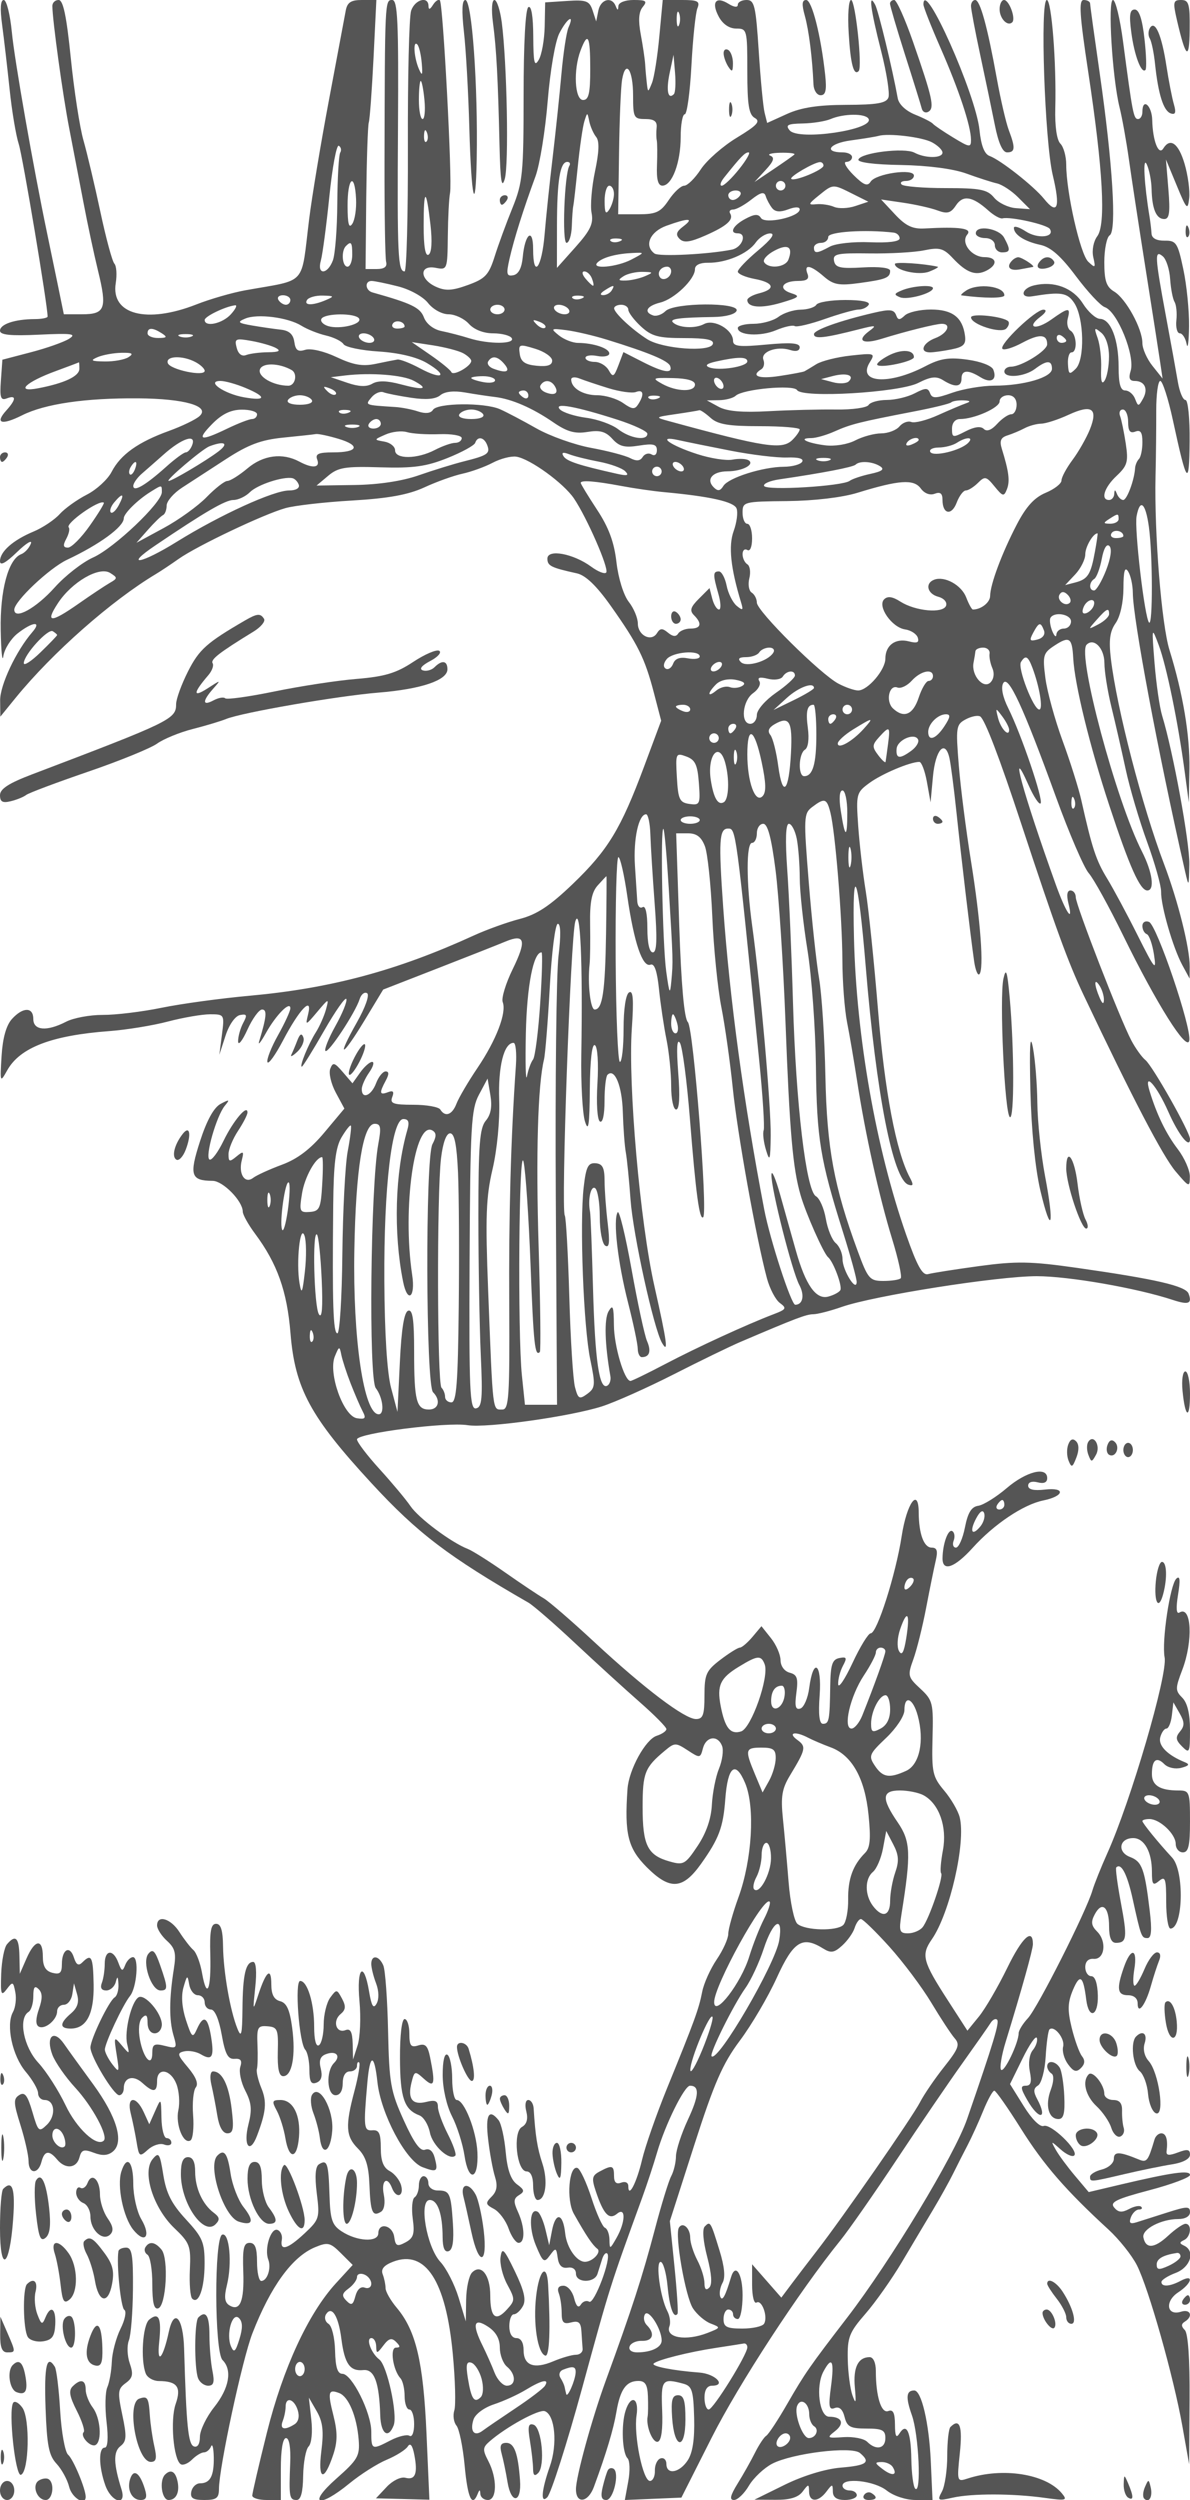 <svg xmlns="http://www.w3.org/2000/svg" version="1.0" width="250" height="525" viewBox="0 0 250 525" preserveAspectRatio="xMidYMid meet">
<g transform="translate(0,525) scale(0.01,-0.01)" fill="#555555" stroke="none">
<path d="M45 51975 c39 -289 109 -897 157 -1351 47 -455 134 -972 192 -1150 82 -252 606 -3381 606 -3621 0 -29 -124 -54 -275 -54 -413 -2 -725 -107 -725 -244 0 -89 222 -112 825 -83 690 32 792 18 625 -87 -110 -69 -470 -196 -800 -282 l-600 -157 -31 -436 c-26 -362 -5 -426 125 -376 202 77 198 -21 -10 -252 -249 -274 -102 -320 331 -103 478 240 1327 364 2435 356 979 -7 1522 -164 1292 -373 -78 -72 -367 -211 -642 -311 -649 -235 -1017 -497 -1204 -858 -82 -160 -318 -377 -523 -481 -205 -105 -462 -289 -571 -410 -109 -120 -355 -284 -546 -364 -434 -181 -706 -422 -706 -623 0 -103 118 -40 356 190 196 190 328 270 292 178 -35 -92 -126 -192 -203 -221 -270 -104 -446 -755 -430 -1599 8 -447 34 -690 56 -540 23 150 158 364 299 475 316 248 516 266 309 27 -340 -393 -679 -1111 -676 -1434 l4 -341 321 395 c776 951 2012 2041 2955 2605 92 55 303 195 470 313 388 274 1790 940 2246 1067 193 54 823 126 1401 159 762 45 1178 121 1515 276 255 118 615 247 800 287 184 40 470 143 635 230 165 87 388 144 496 128 289 -44 995 -556 1213 -879 273 -405 734 -1461 678 -1552 -26 -42 -169 12 -317 121 -377 276 -920 376 -920 169 0 -152 73 -189 621 -310 183 -41 412 -261 712 -685 568 -802 715 -1098 903 -1819 l154 -590 -357 -958 c-491 -1317 -760 -1759 -1500 -2470 -481 -461 -755 -642 -1111 -734 -259 -67 -697 -224 -972 -350 -1606 -735 -2996 -1108 -4700 -1263 -605 -54 -1437 -168 -1850 -252 -412 -85 -971 -153 -1241 -151 -270 1 -616 -63 -770 -143 -405 -209 -689 -186 -689 56 0 257 -218 256 -450 0 -119 -131 -194 -400 -217 -775 -34 -563 -31 -569 119 -301 268 478 933 733 2148 823 358 27 911 117 1230 201 319 84 717 152 884 152 299 0 303 -6 249 -425 l-55 -425 130 400 c75 232 203 414 304 434 146 28 157 1 66 -168 -59 -112 -107 -285 -106 -384 1 -100 89 9 195 243 106 234 245 425 309 425 109 0 95 -152 -61 -666 -31 -101 33 -23 142 173 212 380 513 684 513 518 0 -55 -116 -308 -258 -562 -143 -254 -243 -510 -224 -567 19 -58 166 146 327 452 343 656 627 953 528 552 -60 -243 -55 -242 191 50 244 290 250 292 184 50 -38 -137 -133 -352 -211 -476 -159 -251 -352 -724 -296 -724 20 0 232 341 470 758 239 417 448 714 466 661 18 -53 -86 -307 -231 -566 -144 -259 -238 -494 -209 -523 59 -59 628 803 719 1089 32 101 102 157 156 124 56 -35 -35 -295 -214 -612 -440 -779 -321 -754 156 33 l396 655 1150 448 c633 246 1272 499 1421 561 408 170 446 24 151 -578 -147 -300 -242 -612 -211 -694 86 -222 -135 -798 -531 -1384 -194 -287 -391 -623 -439 -747 -91 -238 -238 -292 -341 -125 -34 55 -289 100 -567 100 -423 0 -494 26 -443 161 45 115 19 145 -89 103 -178 -68 -188 -19 -47 243 72 134 71 193 -3 193 -58 0 -149 -112 -201 -250 -99 -261 -300 -343 -300 -122 0 70 70 228 156 350 85 122 113 222 62 222 -52 0 -165 -101 -253 -225 l-160 -225 -202 235 c-176 205 -210 214 -265 70 -35 -91 18 -317 117 -501 l180 -334 -421 -503 c-292 -349 -565 -556 -893 -677 -259 -96 -531 -220 -604 -276 -174 -133 -312 83 -237 372 48 190 36 199 -113 77 -145 -120 -167 -113 -166 50 0 103 90 322 199 487 109 165 199 339 199 387 2 183 -298 -172 -503 -595 -118 -244 -251 -420 -295 -392 -98 60 147 916 323 1130 110 133 98 138 -90 38 -141 -76 -290 -345 -431 -782 -232 -716 -195 -831 265 -834 217 -2 632 -425 632 -646 0 -64 116 -272 257 -462 467 -626 674 -1207 746 -2094 94 -1159 417 -1756 1704 -3150 966 -1047 1609 -1536 3295 -2506 101 -58 542 -440 979 -850 437 -409 1048 -966 1357 -1237 309 -271 562 -526 562 -568 0 -42 -91 -104 -202 -140 -236 -74 -587 -713 -615 -1118 -66 -947 8 -1245 406 -1644 486 -485 754 -468 1139 72 376 529 465 765 509 1354 51 695 214 828 418 340 211 -504 146 -1605 -140 -2394 -118 -324 -215 -671 -215 -770 0 -99 -109 -341 -243 -538 -133 -197 -271 -502 -305 -679 -71 -363 -158 -602 -737 -2022 -224 -550 -460 -1225 -525 -1500 -115 -489 -290 -827 -290 -559 0 75 -64 106 -150 73 -102 -39 -150 5 -150 139 0 225 -39 237 -301 96 -163 -87 -174 -144 -79 -425 161 -478 278 -600 443 -463 188 156 180 -174 -13 -511 -137 -239 -143 -241 -146 -33 -2 119 -45 231 -95 250 -50 18 -178 300 -283 627 -106 327 -239 610 -295 629 -179 60 -237 -674 -76 -961 261 -464 393 -660 495 -737 90 -68 -98 -269 -256 -273 -177 -5 -388 295 -420 598 -46 429 -202 457 -279 50 l-57 -300 -77 324 c-42 178 -115 347 -161 376 -173 107 -198 -330 -41 -706 148 -355 173 -372 293 -208 124 169 134 166 165 -53 22 -157 90 -223 208 -204 104 18 175 -33 175 -125 0 -199 391 -203 453 -4 26 82 71 224 99 314 29 91 77 141 106 111 94 -93 -276 -1076 -380 -1011 -55 34 -134 7 -176 -61 -50 -81 -98 -34 -141 137 -36 144 -136 260 -224 260 -103 0 -137 -55 -98 -158 34 -87 61 -272 61 -412 0 -204 39 -243 200 -201 157 41 203 0 215 -188 8 -133 20 -297 25 -366 6 -69 -57 -125 -140 -125 -82 0 -295 -61 -473 -136 -408 -173 -627 -91 -627 233 0 158 -56 253 -150 253 -93 0 -150 94 -150 250 0 138 43 250 96 250 54 0 140 80 192 177 68 128 22 325 -171 725 -229 474 -270 515 -301 299 -20 -136 43 -395 140 -574 168 -312 167 -335 -4 -524 -239 -265 -352 -172 -352 291 0 431 -192 674 -382 484 -65 -65 -121 -323 -125 -573 l-7 -455 -151 500 c-84 275 -256 613 -383 750 -290 313 -459 1300 -223 1300 167 0 268 -292 270 -783 1 -222 43 -320 126 -292 86 29 114 213 90 584 -42 639 -66 691 -321 691 -107 0 -194 68 -194 150 0 83 -45 150 -100 150 -55 0 -100 -87 -100 -194 0 -107 -41 -219 -90 -250 -50 -31 -67 -232 -39 -446 44 -322 17 -409 -152 -500 -176 -94 -210 -78 -237 115 -35 248 -331 314 -334 75 -4 -194 -448 -170 -770 41 -203 133 -240 245 -256 772 -21 665 -48 745 -221 637 -75 -46 -91 -249 -46 -609 65 -516 54 -552 -254 -840 -360 -336 -524 -383 -480 -136 16 90 -26 183 -92 207 -140 49 -279 -398 -193 -622 68 -178 -20 -450 -147 -450 -49 0 -89 180 -89 400 0 295 -41 400 -155 400 -126 0 -151 -115 -134 -603 23 -628 -69 -847 -295 -707 -97 60 -110 174 -49 421 114 460 53 1112 -98 1062 -171 -58 -165 -2462 6 -2634 209 -209 141 -591 -175 -989 -165 -208 -300 -488 -300 -622 0 -151 -48 -229 -125 -203 -121 40 -160 428 -207 2050 -19 661 -212 870 -323 350 -121 -560 -252 -700 -201 -213 54 509 -6 644 -210 475 -136 -114 -184 -841 -73 -1129 33 -87 157 -159 275 -160 388 -2 479 -126 354 -483 -116 -335 -46 -1169 108 -1264 47 -29 154 15 237 98 83 83 195 151 250 151 54 0 121 56 149 125 28 69 53 -32 57 -225 7 -396 -74 -550 -290 -550 -81 0 -163 -79 -182 -175 -26 -136 35 -175 274 -175 253 0 307 40 307 229 0 441 491 2726 703 3271 383 985 837 1610 1316 1808 267 111 320 98 543 -125 l248 -247 -353 -385 c-579 -632 -1111 -1782 -1449 -3133 -169 -678 -308 -1274 -308 -1325 0 -51 135 -93 300 -93 l300 0 0 650 c0 403 41 650 109 650 68 0 101 -199 88 -525 -29 -708 -18 -775 134 -775 90 0 133 160 138 509 5 279 56 556 115 615 62 62 86 303 56 567 l-51 459 166 -288 c127 -221 149 -414 96 -836 -77 -617 59 -653 252 -68 89 270 89 467 3 811 -126 500 -110 565 121 476 196 -75 369 -489 408 -977 27 -344 -16 -419 -473 -823 -612 -543 -368 -627 279 -97 233 191 587 416 785 498 198 83 396 208 440 277 53 85 99 28 138 -173 77 -395 21 -538 -188 -483 -95 25 -269 -60 -394 -194 l-224 -238 562 -14 561 -15 -61 1396 c-67 1501 -221 2153 -622 2631 -131 155 -238 343 -238 416 0 74 -27 205 -60 291 -42 109 26 190 222 265 678 257 1106 -404 1250 -1931 52 -549 66 -1085 33 -1191 -34 -106 -14 -250 44 -320 59 -70 136 -451 173 -845 63 -676 156 -879 272 -593 40 100 52 100 58 0 4 -69 76 -125 158 -125 193 0 198 456 9 818 -123 236 -120 285 26 412 349 305 1039 682 1162 635 214 -82 269 -693 104 -1161 -175 -497 -200 -793 -54 -647 79 79 416 1133 733 2293 588 2150 577 2117 1262 4000 100 275 241 703 313 950 170 584 573 1400 691 1400 205 0 192 -207 -45 -715 -137 -294 -249 -639 -250 -767 -1 -127 -45 -314 -99 -415 -54 -100 -209 -604 -344 -1118 -264 -1001 -484 -1679 -1034 -3185 -290 -796 -625 -2014 -624 -2275 0 -315 255 -281 377 50 260 705 411 1208 473 1575 80 473 206 650 462 650 143 0 191 -78 200 -325 6 -179 4 -367 -6 -419 -40 -204 108 -568 216 -532 73 24 105 261 89 657 -26 649 -1 681 446 561 181 -49 210 -141 226 -716 12 -449 -31 -734 -135 -893 -174 -266 -448 -311 -448 -75 0 87 -56 139 -125 115 -69 -24 -121 -140 -117 -258 4 -118 -43 -215 -104 -215 -148 0 -343 960 -281 1375 57 372 -120 448 -231 100 -95 -296 -70 -887 41 -998 49 -49 56 -266 16 -483 l-72 -394 594 25 594 25 634 1255 c569 1128 1840 3076 2705 4145 178 220 712 985 1186 1700 474 715 1094 1624 1378 2021 283 397 550 778 593 847 43 69 105 100 137 67 53 -53 -74 -475 -632 -2088 -260 -752 -1608 -2983 -2516 -4164 -789 -1026 -890 -1171 -1257 -1807 -197 -343 -398 -648 -445 -677 -47 -29 -153 -189 -236 -355 -83 -166 -247 -458 -365 -648 -157 -255 -177 -346 -77 -346 75 0 217 135 314 301 98 165 318 372 489 461 426 220 1666 372 1843 225 234 -195 148 -261 -401 -307 -322 -26 -790 -169 -1175 -358 l-640 -315 439 -3 c304 -3 480 50 572 171 126 167 133 167 136 0 4 -225 193 -225 364 0 126 167 133 167 136 0 2 -119 83 -175 253 -175 138 0 250 45 250 100 0 55 -67 100 -150 100 -82 0 -150 45 -150 100 0 178 665 106 927 -100 146 -115 406 -200 609 -200 l355 0 -37 825 c-37 798 -196 1475 -347 1475 -170 0 -184 -141 -49 -522 145 -410 202 -1671 69 -1539 -40 40 -76 317 -81 615 -9 582 -100 780 -250 543 -68 -108 -93 -57 -94 189 -2 245 -40 321 -141 282 -148 -57 -261 310 -261 845 0 169 -53 287 -130 287 -242 0 -349 -217 -311 -634 30 -335 21 -367 -51 -166 -48 138 -93 480 -98 761 -9 455 31 558 372 950 210 241 556 732 768 1089 212 358 507 853 655 1100 148 248 335 585 417 750 81 165 219 435 305 600 86 165 235 491 330 725 95 234 200 423 233 420 33 -2 285 -362 560 -800 476 -757 941 -1293 1838 -2116 222 -204 491 -541 597 -750 246 -484 771 -2341 955 -3379 l142 -800 9 1355 c6 854 -31 1395 -100 1464 -78 78 -78 127 0 176 182 112 121 272 -79 209 -302 -96 -347 218 -59 407 292 191 336 394 54 243 -230 -123 -407 -134 -407 -26 0 43 135 129 300 191 312 118 417 460 175 573 -100 46 -100 70 0 116 146 68 170 342 30 342 -52 0 -217 -114 -367 -253 -288 -267 -469 -278 -517 -32 -33 172 374 385 734 385 147 0 245 58 245 145 0 126 -63 125 -475 -7 -261 -83 -554 -177 -651 -207 -132 -41 -161 -14 -115 107 34 89 110 162 168 162 59 0 80 26 48 58 -32 32 -147 11 -256 -48 -149 -79 -226 -72 -312 32 -94 112 39 178 739 363 470 124 854 268 854 321 0 106 -368 55 -1439 -197 l-689 -163 -288 342 c-159 188 -339 432 -401 542 -111 198 -109 198 103 9 118 -105 245 -161 282 -124 103 102 -492 677 -641 620 -77 -29 -248 140 -419 415 l-289 464 264 538 c145 296 280 489 300 430 20 -60 -19 -175 -86 -256 -71 -86 -97 -271 -62 -446 44 -221 23 -300 -83 -300 -118 0 -113 -53 28 -299 245 -431 441 -414 210 18 -84 157 -80 226 18 286 71 44 143 315 160 604 17 288 53 545 79 572 98 97 331 -194 288 -360 -25 -94 22 -261 103 -371 116 -157 175 -174 271 -79 84 83 91 161 21 250 -56 71 -152 339 -215 595 -91 373 -85 532 28 800 146 344 215 292 277 -208 53 -425 256 -352 244 88 -7 254 -58 404 -137 404 -70 0 -127 85 -127 189 0 118 65 184 175 175 233 -19 283 363 76 571 -126 126 -137 205 -51 365 152 284 300 157 300 -256 0 -233 47 -344 144 -344 230 0 243 108 103 849 -72 385 -116 716 -96 735 103 103 228 -136 343 -654 179 -811 186 -830 314 -830 81 0 95 169 46 575 -106 883 -161 1032 -415 1129 -274 105 -224 396 68 396 232 0 393 -289 393 -706 0 -272 22 -300 150 -194 130 108 150 51 150 -438 0 -309 40 -562 89 -562 268 0 297 1207 36 1490 -296 320 -625 725 -625 768 0 23 67 42 149 42 217 0 551 -316 551 -522 0 -98 68 -178 150 -178 118 0 150 139 150 650 0 621 -11 650 -242 650 -387 0 -558 105 -558 344 0 299 95 375 260 210 78 -78 232 -111 358 -78 161 42 182 73 77 116 -365 147 -566 349 -520 524 27 101 85 184 130 184 45 0 96 124 114 275 l32 275 132 -231 c104 -184 106 -262 8 -380 -100 -120 -92 -181 43 -315 155 -156 166 -132 166 347 0 341 -55 569 -162 677 -149 149 -149 195 0 585 231 606 194 1360 -59 1204 -66 -41 -76 91 -30 375 51 311 40 408 -36 336 -132 -126 -310 -1320 -246 -1654 68 -358 -712 -3024 -1206 -4117 -130 -290 -270 -639 -311 -777 -128 -439 -1150 -2462 -1354 -2681 -108 -116 -196 -259 -196 -318 0 -201 -302 -832 -368 -767 -35 36 8 302 97 591 339 1104 571 1935 571 2047 0 353 -227 144 -538 -496 -195 -399 -463 -860 -596 -1023 l-242 -297 -408 632 c-534 826 -568 956 -339 1287 378 545 718 2033 585 2562 -34 136 -181 389 -327 562 -242 288 -262 381 -244 1098 20 740 6 798 -256 1041 -264 245 -271 274 -146 619 72 200 193 685 268 1078 75 393 166 839 201 990 49 207 28 275 -85 275 -163 0 -269 287 -272 733 -2 547 -250 207 -358 -491 -124 -806 -518 -2042 -651 -2042 -50 0 -223 -281 -383 -625 -161 -344 -296 -543 -300 -443 -5 99 40 272 99 384 92 171 81 196 -75 165 -149 -30 -184 -137 -191 -584 -11 -732 -24 -797 -154 -797 -75 0 -98 198 -68 602 48 676 -135 800 -220 148 -27 -211 -111 -404 -185 -429 -102 -33 -122 45 -84 329 41 308 17 382 -140 423 -112 30 -192 139 -193 264 -1 117 -92 326 -202 463 l-199 250 -189 -225 c-105 -124 -224 -225 -265 -225 -41 0 -225 -115 -409 -255 -299 -229 -334 -306 -334 -750 0 -408 -31 -495 -178 -495 -238 0 -1084 640 -2137 1618 -476 442 -954 855 -1063 918 -109 63 -473 306 -808 541 -336 235 -690 458 -787 496 -342 131 -1032 646 -1203 898 -96 141 -388 490 -649 777 -261 287 -475 568 -475 625 0 128 1878 369 2325 298 407 -64 2158 182 2825 396 275 89 952 391 1504 672 552 281 1182 587 1400 680 1178 503 1385 581 1534 582 89 1 358 70 597 154 682 237 3271 645 4095 645 674 0 2108 -250 2863 -500 329 -108 407 -76 327 134 -62 161 -686 305 -2351 542 -964 137 -1267 142 -2050 36 -506 -69 -988 -145 -1073 -169 -116 -32 -230 174 -460 832 -632 1807 -1046 4159 -1095 6225 -40 1664 85 1360 247 -600 220 -2670 573 -4473 897 -4579 104 -34 111 0 29 152 -286 535 -528 1809 -667 3507 -82 1006 -198 2131 -258 2500 -60 368 -132 985 -159 1370 -47 678 -40 706 236 908 264 193 854 442 1048 442 46 0 118 -191 160 -425 l76 -425 50 542 c52 565 254 792 346 390 29 -128 95 -637 147 -1132 103 -976 295 -2599 372 -3135 26 -185 76 -308 110 -274 101 101 25 1132 -175 2371 -103 638 -219 1545 -257 2014 -65 806 -57 859 146 968 118 63 255 90 304 60 96 -59 408 -874 862 -2254 724 -2196 982 -2905 1312 -3600 1023 -2158 1664 -3386 1931 -3700 284 -335 297 -340 299 -109 2 132 -112 391 -252 575 -246 322 -442 724 -594 1222 -132 431 146 125 393 -434 216 -489 456 -790 456 -574 0 146 -785 1536 -937 1659 -75 61 -208 246 -295 411 -237 447 -1168 2846 -1168 3009 0 78 -50 141 -111 141 -71 0 -86 -99 -42 -275 108 -431 -57 -184 -266 398 -690 1921 -1000 3053 -572 2087 107 -241 221 -413 252 -382 66 66 -402 1444 -679 2000 -117 234 -157 434 -106 525 104 187 417 -488 1108 -2390 277 -763 587 -1483 689 -1600 103 -117 429 -708 725 -1313 702 -1435 1340 -2448 1387 -2202 52 267 -683 2430 -846 2492 -77 30 -139 -8 -139 -85 0 -76 41 -153 92 -172 50 -18 119 -213 152 -433 55 -356 18 -313 -340 400 -220 440 -510 980 -644 1200 -233 382 -316 632 -544 1650 -56 248 -233 810 -395 1250 -161 440 -323 1031 -359 1312 -61 476 -47 525 195 683 310 203 367 164 390 -268 30 -551 347 -1846 758 -3093 425 -1290 646 -1784 798 -1784 162 0 109 384 -113 820 -542 1062 -1365 4138 -1162 4341 153 153 372 -72 374 -383 0 -180 67 -598 148 -928 81 -330 215 -918 299 -1306 83 -389 286 -1075 450 -1525 164 -450 296 -920 294 -1044 -7 -294 249 -1179 445 -1541 l154 -284 2 250 c3 387 -245 1378 -537 2150 -461 1216 -994 3272 -1119 4316 -46 391 -22 573 100 748 96 137 163 434 164 733 1 362 28 461 98 353 53 -82 98 -285 99 -450 3 -546 527 -3337 1098 -5850 77 -337 80 -332 89 150 9 459 -340 2364 -570 3117 -54 174 -125 669 -160 1100 -62 778 -61 781 88 383 162 -433 405 -1614 544 -2650 l87 -650 13 700 c12 707 -135 1583 -419 2500 -167 541 -320 2444 -293 3650 10 413 16 1031 15 1375 -1 344 37 625 85 625 47 0 167 -371 265 -825 293 -1356 342 -1419 351 -450 5 494 -34 875 -87 875 -53 0 -124 169 -159 375 -35 206 -149 839 -255 1405 -231 1245 -238 1383 -62 1237 71 -59 141 -274 154 -478 14 -205 56 -421 93 -480 36 -60 54 -233 38 -384 -16 -151 16 -275 72 -275 55 0 120 -101 143 -225 24 -124 47 45 51 375 4 330 -50 870 -121 1200 -117 553 -149 600 -393 596 -171 -2 -269 51 -274 150 -5 85 -24 244 -42 354 -113 681 -145 1282 -59 1100 52 -110 98 -343 102 -517 9 -421 98 -633 266 -633 108 0 127 136 87 625 l-51 625 228 -550 c207 -502 230 -525 260 -264 18 158 -26 484 -97 725 -127 430 -302 556 -447 321 -98 -158 -223 163 -232 593 -7 312 -207 482 -207 175 0 -82 -41 -150 -91 -150 -94 0 -116 117 -315 1625 -63 481 -158 875 -212 875 -114 0 -14 -1639 137 -2250 55 -220 144 -715 198 -1100 54 -385 212 -1420 351 -2300 139 -880 276 -1757 304 -1950 l52 -350 -212 266 c-117 146 -212 361 -212 479 0 302 -345 932 -592 1081 -166 100 -208 226 -208 619 0 271 51 525 114 564 149 92 61 1514 -209 3391 -111 770 -203 1434 -203 1475 -1 41 -62 75 -135 75 -107 0 -88 -302 97 -1525 309 -2045 372 -3189 188 -3436 -80 -108 -116 -296 -84 -439 52 -228 43 -237 -106 -96 -167 158 -462 1457 -462 2035 0 176 -55 377 -123 444 -76 76 -117 365 -107 745 25 959 -78 2272 -178 2272 -145 0 -44 -2972 125 -3679 164 -684 102 -851 -184 -496 -217 268 -915 817 -1144 900 -108 39 -178 219 -211 542 -75 751 -1178 3220 -1178 2638 0 -52 161 -460 357 -907 387 -881 640 -1642 642 -1931 1 -170 -27 -166 -374 45 -206 125 -397 255 -425 288 -27 34 -197 121 -376 193 -196 79 -342 218 -364 345 -110 611 -404 1831 -474 1962 -146 274 -99 -92 125 -971 116 -455 185 -895 153 -978 -45 -118 -241 -151 -886 -153 -595 -2 -945 -56 -1244 -191 l-417 -189 -54 216 c-30 119 -85 700 -123 1291 -62 955 -90 1075 -255 1075 -102 0 -185 -45 -185 -101 0 -60 -78 -52 -195 21 -267 167 -367 33 -205 -270 84 -157 221 -250 367 -250 227 0 233 -24 233 -895 0 -711 32 -913 158 -983 125 -71 49 -154 -376 -412 -293 -177 -635 -477 -759 -666 -123 -189 -281 -344 -349 -344 -68 0 -214 -135 -324 -300 -171 -255 -264 -299 -631 -300 l-432 0 18 1275 c9 701 38 1399 64 1551 75 437 231 212 231 -332 0 -464 16 -494 256 -494 184 0 252 -49 239 -175 -10 -96 -9 -220 3 -275 11 -55 13 -291 4 -525 -12 -295 23 -425 115 -424 202 1 383 483 383 1019 0 264 39 480 86 480 47 0 110 461 140 1025 30 564 87 1104 125 1200 60 149 11 175 -329 175 l-399 0 -72 -769 c-39 -423 -109 -862 -155 -975 -82 -203 -84 -203 -107 -6 -13 110 -29 290 -35 400 -7 110 -49 393 -93 628 -55 296 -42 474 42 575 102 124 72 147 -191 147 -179 0 -315 -53 -320 -125 -6 -100 -18 -100 -58 0 -83 206 -317 141 -364 -100 l-45 -225 -75 230 c-67 202 -131 226 -537 200 l-460 -30 -10 -505 c-6 -277 -61 -592 -124 -700 -92 -159 -113 -70 -116 486 -2 428 -40 658 -103 619 -61 -37 -100 -766 -100 -1849 0 -1646 -19 -1834 -235 -2369 -130 -320 -299 -781 -375 -1024 -121 -382 -197 -462 -559 -593 -333 -121 -473 -128 -675 -36 -344 157 -349 462 -6 397 247 -48 250 -40 258 663 4 391 25 801 47 911 50 258 -147 3975 -214 4043 -29 28 -94 -15 -145 -96 -63 -100 -93 -107 -94 -22 -3 214 -285 137 -365 -100 -42 -124 -73 -1406 -68 -2850 4 -1444 -27 -2625 -69 -2625 -140 0 -156 332 -139 3025 14 2226 -6 2675 -122 2675 -153 0 -154 -18 -161 -3400 -2 -1072 13 -2017 34 -2100 26 -102 -38 -150 -197 -150 l-235 0 14 1479 c9 813 33 1533 54 1600 21 67 65 672 99 1346 l60 1225 -302 0 c-233 0 -310 -51 -342 -225 -23 -124 -182 -967 -352 -1875 -171 -907 -358 -2032 -416 -2500 -178 -1431 -22 -1258 -1345 -1497 -275 -50 -737 -183 -1026 -297 -1047 -410 -1800 -210 -1692 450 28 176 15 359 -29 407 -45 48 -177 537 -294 1087 -117 550 -277 1225 -355 1500 -79 275 -198 1051 -266 1725 -90 886 -160 1225 -256 1225 -73 0 -132 -56 -132 -125 0 -287 219 -1879 355 -2575 80 -412 214 -1110 298 -1550 83 -440 221 -1086 306 -1435 195 -796 151 -915 -335 -915 l-383 0 -128 625 c-71 344 -171 828 -223 1075 -290 1388 -686 3640 -741 4225 -36 371 -112 675 -170 675 -69 0 -81 -180 -34 -525z m14221 0 c-28 -69 -50 -12 -50 125 0 138 22 194 50 125 28 -69 28 -181 0 -250z m-2322 -50 c-43 -96 -110 -535 -149 -975 -39 -440 -122 -1227 -184 -1750 -63 -522 -139 -1254 -170 -1625 -60 -710 -241 -939 -241 -305 0 460 -172 326 -218 -169 -21 -229 -89 -360 -198 -381 -142 -27 -153 22 -79 349 95 417 290 1035 545 1728 90 245 205 956 256 1578 53 645 158 1259 246 1428 163 316 323 417 192 122z m456 -875 c0 -511 -32 -650 -150 -650 -177 0 -209 633 -52 1043 153 403 202 308 202 -393z m-3540 125 c22 -257 10 -283 -59 -125 -104 239 -129 611 -35 517 37 -36 79 -213 94 -392z m5297 -652 c-125 -125 -166 77 -89 442 l82 385 32 -385 c17 -212 6 -411 -25 -442z m-5240 -123 c21 -220 3 -400 -39 -400 -43 0 -78 180 -78 400 0 220 18 400 39 400 22 0 57 -180 78 -400z m3607 -776 c71 -87 63 -312 -24 -723 -69 -327 -102 -720 -72 -873 43 -223 -23 -364 -337 -716 l-391 -438 1 888 c2 948 65 1338 217 1338 51 0 71 -36 44 -81 -104 -168 -158 -1619 -60 -1619 54 0 104 158 111 350 6 193 20 384 31 425 10 41 52 413 94 825 42 413 104 840 138 950 63 200 63 200 104 0 23 -110 88 -257 144 -326z m5721 384 c142 -230 -1470 -469 -1655 -246 -94 113 -44 139 273 145 213 4 477 46 587 93 271 116 725 121 795 8z m-9285 -481 c-33 -33 -56 26 -52 131 5 117 28 141 60 61 29 -72 26 -159 -8 -192z m10620 -16 c121 -65 220 -161 220 -215 0 -123 -360 -124 -589 -2 -209 112 -1130 -1 -1177 -144 -21 -61 326 -106 891 -115 570 -10 1098 -79 1375 -179 248 -90 538 -184 646 -208 108 -25 308 -156 444 -293 l248 -248 -294 22 c-162 11 -369 111 -460 221 -143 171 -289 200 -1017 200 -467 0 -884 34 -925 75 -41 41 0 75 91 75 92 0 167 51 167 113 0 157 -804 42 -911 -130 -64 -103 -146 -70 -359 142 -151 151 -220 275 -153 275 68 0 123 45 123 100 0 55 -87 100 -194 100 -412 0 -286 190 167 251 262 36 522 78 577 94 210 63 920 -22 1130 -134z m-12432 -215 c-31 -49 -58 -527 -62 -1062 -3 -535 -45 -1076 -93 -1203 -115 -303 -338 -308 -253 -6 35 124 116 729 179 1346 62 616 152 1097 199 1068 47 -29 60 -93 30 -143z m8381 -346 c-153 -192 -318 -350 -366 -350 -48 0 -26 77 50 172 351 439 437 528 513 528 46 0 -43 -157 -197 -350z m1160 306 c-24 -25 -223 -165 -442 -312 l-397 -267 232 251 c173 186 198 264 100 303 -72 29 22 57 210 61 188 4 321 -12 297 -36z m611 -234 c0 -88 -615 -341 -677 -278 -43 43 474 345 602 352 41 2 75 -31 75 -74z m-9820 -697 c11 -206 -24 -442 -79 -525 -71 -108 -98 -5 -99 375 -2 596 149 723 178 150z m9020 275 c0 -55 -45 -100 -100 -100 -55 0 -100 45 -100 100 0 55 45 100 100 100 55 0 100 -45 100 -100z m-3602 -175 c0 -96 -45 -242 -98 -325 -74 -114 -97 -72 -98 175 -1 179 43 325 98 325 55 0 99 -79 98 -175z m5008 7 l336 -168 -274 -91 c-151 -51 -352 -58 -446 -17 -95 41 -262 66 -372 55 -179 -17 -174 2 50 183 305 246 291 245 706 38z m-2356 -32 c-34 -55 -104 -100 -156 -100 -52 0 -94 45 -94 100 0 55 70 100 156 100 86 0 128 -45 94 -100z m671 -270 c65 -82 170 -90 337 -27 148 56 242 56 242 -1 0 -156 -729 -317 -814 -179 -55 89 -136 84 -329 -20 -258 -137 -344 -303 -157 -303 202 0 93 -298 -125 -342 -486 -99 -1530 -151 -1625 -82 -223 165 -97 457 250 583 470 169 590 165 355 -13 -148 -111 -166 -175 -78 -263 88 -88 219 -71 545 73 450 198 598 331 516 464 -28 44 2 80 65 80 64 0 234 93 379 207 197 155 273 174 304 75 22 -73 83 -186 135 -252z m-7178 -347 c40 -354 26 -590 -39 -631 -68 -42 -104 169 -104 609 0 797 53 805 143 22z m11718 298 c117 -105 252 -180 300 -167 164 43 937 -130 995 -223 108 -176 -259 -212 -507 -50 -137 90 -249 123 -249 74 0 -143 224 -286 555 -357 219 -47 431 -233 750 -660 245 -327 517 -619 604 -648 265 -89 644 -1025 543 -1343 -46 -147 -22 -207 85 -207 213 0 291 -168 175 -374 -94 -167 -102 -167 -166 -1 -37 96 -130 175 -207 175 -100 0 -139 139 -139 495 0 578 -165 1003 -391 1009 -87 2 -249 146 -359 321 -211 334 -612 482 -1031 381 -262 -64 -297 -271 -38 -229 612 100 743 79 889 -143 204 -312 223 -1183 30 -1377 -133 -133 -152 -122 -164 97 -8 135 25 246 75 246 127 0 111 375 -20 455 -60 37 -86 152 -59 256 63 240 17 237 -347 -22 -325 -231 -539 -176 -228 59 116 88 142 147 64 149 -165 4 -944 -741 -861 -823 34 -35 222 23 417 128 360 193 524 183 522 -33 0 -134 -541 -469 -757 -469 -78 0 -142 -45 -142 -100 0 -149 422 -115 644 53 246 186 356 186 356 2 0 -181 -592 -354 -1212 -354 -255 -1 -650 -67 -880 -148 -351 -124 -425 -125 -469 -10 -45 117 -94 116 -321 -2 -147 -77 -412 -140 -587 -140 -176 -1 -348 -48 -384 -106 -36 -57 -342 -100 -681 -95 -339 5 -976 -11 -1416 -35 -558 -31 -876 -3 -1050 91 l-250 136 255 4 c140 2 298 44 350 93 151 140 1216 239 1290 119 107 -173 2142 -53 2545 150 267 135 379 147 524 57 250 -157 386 -144 386 35 0 182 136 191 397 29 219 -137 355 -59 272 156 -31 84 -261 173 -545 212 -391 54 -570 26 -884 -138 -769 -401 -1438 -353 -1167 83 118 190 101 196 -400 141 -288 -31 -613 -113 -723 -181 -110 -68 -222 -136 -250 -150 -27 -14 -264 -59 -525 -98 -437 -67 -612 0 -379 143 52 33 71 121 42 197 -64 168 282 295 562 206 125 -40 200 -18 200 58 0 89 -183 104 -700 56 -575 -54 -700 -39 -700 80 0 232 -400 463 -609 351 -188 -101 -538 -81 -655 36 -73 73 136 101 856 112 258 4 458 59 483 132 60 180 -1313 173 -1494 -8 -73 -73 -189 -114 -257 -92 -209 70 -139 200 146 271 300 75 730 489 730 702 0 86 106 137 275 134 377 -6 835 188 1000 423 75 107 213 194 306 193 112 -1 26 -122 -256 -358 -234 -196 -425 -396 -425 -444 0 -48 157 -116 350 -153 410 -76 455 -213 100 -302 -137 -34 -250 -98 -250 -141 0 -159 290 -182 713 -57 382 113 407 137 209 200 -285 90 -192 257 145 257 185 0 239 41 197 150 -81 210 63 187 343 -56 201 -174 316 -196 741 -139 562 76 652 112 652 259 0 63 -226 90 -572 70 -475 -28 -578 -5 -606 136 -30 149 61 168 747 158 429 -6 948 23 1151 66 319 66 403 42 600 -169 285 -303 479 -374 705 -258 241 124 220 283 -39 283 -277 0 -509 302 -365 475 108 130 -159 168 -899 127 -251 -14 -395 55 -620 296 l-292 313 470 -69 c258 -38 582 -111 720 -163 202 -75 275 -55 383 108 148 223 345 192 678 -106z m-1986 -466 c69 -8 125 -63 125 -121 0 -67 -233 -97 -625 -81 -348 15 -722 -27 -843 -93 -267 -146 -332 -150 -332 -20 0 55 68 100 150 100 83 0 150 56 150 125 1 109 777 160 1375 90z m-5756 -183 c-72 -29 -159 -26 -192 8 -33 33 26 56 131 52 117 -5 141 -28 61 -60z m-5619 -282 c0 -137 -45 -250 -100 -250 -112 0 -137 330 -33 433 110 111 133 79 133 -183z m9163 -103 c-63 -164 -419 -200 -510 -52 -32 53 66 162 219 242 283 150 393 77 291 -190z m-3299 2 c-313 -163 -867 -209 -709 -59 112 107 397 183 745 198 248 11 248 10 -36 -139z m836 -243 c0 -136 -176 -225 -240 -122 -60 97 26 216 157 216 46 0 83 -42 83 -94z m-1664 -156 c32 -82 42 -150 23 -150 -19 0 -91 68 -159 150 -72 86 -81 150 -23 150 56 0 128 -67 159 -150z m1114 50 c-110 -47 -290 -88 -400 -91 -165 -5 -174 11 -50 91 82 53 263 94 400 91 229 -5 233 -12 50 -91z m-5192 -213 c252 -63 529 -216 634 -350 106 -134 293 -237 432 -237 135 0 326 -90 426 -200 111 -123 308 -200 510 -200 180 0 356 -45 390 -100 80 -129 -487 -131 -893 -3 -169 53 -432 121 -586 152 -165 34 -313 149 -365 285 -78 207 -258 294 -1081 525 -152 42 -168 241 -19 241 58 0 307 -51 552 -113z m4492 -87 c-34 -55 -115 -99 -181 -98 -71 0 -59 40 31 98 192 124 227 124 150 0z m-6750 -200 c0 -55 -42 -100 -94 -100 -52 0 -122 45 -156 100 -34 55 8 100 94 100 86 0 156 -45 156 -100z m750 0 c-278 -119 -474 -119 -400 0 34 55 183 97 331 93 240 -6 248 -16 69 -93z m5369 32 c-72 -29 -159 -26 -192 8 -33 33 26 56 131 52 117 -5 141 -28 61 -60z m-7369 -332 c-178 -197 -550 -277 -550 -119 0 75 435 284 640 308 50 6 10 -79 -90 -189z m5750 100 c0 -55 -67 -100 -150 -100 -82 0 -150 45 -150 100 0 55 68 100 150 100 83 0 150 -45 150 -100z m1350 0 c34 -55 -6 -100 -88 -100 -83 0 -178 45 -212 100 -34 55 6 100 88 100 83 0 178 -45 212 -100z m1250 -5 c0 -57 119 -215 265 -350 223 -207 363 -245 908 -245 471 0 632 -34 602 -125 -59 -175 -1055 -102 -1375 100 -319 201 -696 553 -698 650 -1 41 66 75 148 75 82 0 150 -47 150 -105z m-6868 -335 c120 -75 353 -168 517 -206 164 -38 330 -120 368 -182 38 -61 372 -131 742 -154 428 -28 796 -116 1011 -243 454 -268 327 -364 -146 -110 -206 110 -419 193 -474 185 -55 -9 -261 -49 -459 -91 -274 -57 -468 -24 -819 141 -267 126 -544 190 -659 154 -153 -49 -205 -11 -230 167 -23 160 -109 237 -283 256 -137 15 -407 54 -600 87 -302 52 -323 72 -150 145 254 109 898 27 1182 -149z m1211 151 c74 -119 -409 -235 -653 -158 -106 34 -167 103 -136 154 74 119 716 122 789 4z m957 -167 c0 -24 -70 -44 -156 -44 -86 0 -128 46 -93 102 57 92 249 48 249 -58z m2953 -25 c-31 -30 -112 0 -180 69 -98 98 -86 110 56 56 99 -38 154 -94 124 -125z m-8053 -119 c121 -78 107 -97 -75 -98 -124 -1 -225 43 -225 98 0 125 106 125 300 0z m9350 -133 c884 -273 1292 -443 1330 -556 55 -166 -141 -135 -585 92 l-398 203 -105 -278 c-94 -246 -117 -258 -204 -103 -54 96 -186 175 -293 175 -107 0 -195 39 -195 86 0 48 113 65 250 38 138 -26 250 -2 250 53 0 108 -328 219 -656 222 -113 0 -293 71 -400 156 -183 147 -174 153 156 111 193 -25 575 -114 850 -199z m10548 -354 c0 -200 -41 -427 -91 -504 -60 -96 -84 -15 -74 250 9 215 -25 503 -73 640 -80 224 -72 236 76 113 98 -81 163 -283 162 -499z m-19273 421 c-69 -28 -181 -28 -250 0 -69 28 -12 50 125 50 138 0 194 -22 125 -50z m3825 -34 c34 -55 -6 -100 -88 -100 -83 0 -178 45 -212 100 -34 55 6 100 88 100 83 0 178 -45 212 -100z m14550 -56 c0 -24 -45 -44 -100 -44 -55 0 -100 48 -100 106 0 58 45 78 100 44 55 -34 100 -82 100 -106z m-16600 -154 c106 -59 58 -85 -167 -87 -174 -2 -382 -28 -462 -59 -91 -35 -165 22 -199 153 -50 192 -24 203 312 143 201 -36 434 -104 516 -150z m3925 -105 c96 -51 175 -125 175 -164 0 -111 -381 -325 -418 -235 -18 43 -212 202 -432 354 l-400 276 450 -69 c248 -39 529 -112 625 -162z m1875 -158 c0 -97 -99 -130 -325 -108 -245 23 -333 84 -356 248 -29 206 -11 212 325 109 196 -60 356 -172 356 -249z m-8900 73 c-82 -53 -307 -94 -500 -91 -286 4 -313 21 -150 91 110 47 335 88 500 91 229 5 265 -17 150 -91z m1407 -104 c106 -56 193 -139 193 -184 0 -128 -729 25 -775 163 -51 153 311 166 582 21z m6493 -46 c132 -159 34 -195 -241 -90 -87 34 -133 101 -103 150 81 132 203 110 344 -60z m5100 61 c0 -111 -598 -205 -800 -126 -100 40 -51 81 150 125 451 100 650 100 650 1z m-14033 -156 c0 -156 -312 -303 -867 -409 -492 -94 -262 130 371 361 263 97 483 180 487 184 5 5 9 -56 9 -136z m4458 -25 c133 -74 80 -330 -68 -330 -319 0 -653 194 -595 346 54 140 400 132 663 -16z m2567 -226 c328 -175 218 -206 -272 -75 -292 78 -482 82 -599 13 -118 -69 -280 -64 -521 18 l-350 119 300 36 c542 64 1212 12 1442 -111z m9140 -12 c-47 -47 -197 -56 -334 -19 l-248 66 250 65 c285 73 459 15 332 -112z m-7432 22 c0 -48 -112 -65 -250 -38 -137 26 -250 65 -250 86 0 21 113 38 250 38 138 0 250 -39 250 -86z m2385 -167 c239 -73 498 -109 575 -79 158 60 180 -51 49 -256 -73 -116 -125 -112 -320 25 -129 90 -372 163 -541 163 -301 0 -548 149 -548 331 0 50 79 59 175 20 96 -38 371 -130 610 -204z m1815 78 c0 -162 -384 -154 -687 13 -222 124 -208 131 225 122 298 -6 462 -54 462 -135z m600 -37 c0 -55 -45 -72 -100 -38 -55 34 -100 107 -100 162 0 55 45 72 100 38 55 -34 100 -107 100 -162z m-10047 -33 c455 -190 442 -281 -28 -198 -419 74 -806 343 -493 343 96 0 330 -65 521 -145z m6501 38 c92 -148 6 -210 -189 -135 -90 35 -139 103 -109 152 75 122 218 113 298 -17z m-4601 -174 c-31 -30 -112 0 -180 69 -98 98 -86 110 56 56 99 -38 154 -94 124 -125z m1585 -72 c312 -47 512 -30 612 53 94 78 283 99 524 57 207 -36 489 -78 626 -94 351 -42 787 -231 1224 -532 289 -198 453 -245 717 -202 262 43 384 9 524 -146 145 -160 259 -189 559 -141 301 48 376 29 376 -97 0 -90 -48 -127 -111 -88 -61 38 -145 14 -187 -53 -53 -86 -131 -93 -264 -24 -103 54 -473 151 -821 215 -348 64 -865 248 -1150 410 -284 161 -629 343 -767 403 -326 142 -1314 132 -1404 -15 -45 -73 -158 -85 -309 -35 -130 44 -349 87 -487 95 -644 41 -633 37 -496 202 70 85 183 133 249 108 67 -26 330 -78 585 -116z m2462 47 c0 -58 -45 -78 -100 -44 -55 34 -100 82 -100 106 0 24 45 44 100 44 55 0 100 -48 100 -106z m-4550 -94 c36 -58 -68 -100 -250 -100 -182 0 -286 42 -250 100 34 55 146 100 250 100 104 0 216 -45 250 -100z m7269 32 c-72 -29 -159 -26 -192 8 -33 33 26 56 131 52 117 -5 141 -28 61 -60z m7538 -132 c0 -110 -51 -200 -113 -200 -62 0 -195 -91 -296 -202 -119 -131 -218 -168 -281 -105 -62 62 -197 45 -382 -51 -268 -138 -285 -135 -285 55 0 123 66 203 168 203 300 0 832 237 832 370 0 72 80 130 179 130 111 0 178 -75 178 -200z m-1057 33 c-82 -28 -347 -140 -587 -248 -240 -109 -496 -175 -568 -147 -72 28 -184 -15 -250 -94 -66 -79 -238 -144 -382 -145 -145 0 -390 -67 -546 -148 -164 -85 -433 -128 -639 -102 -382 49 -575 151 -285 151 97 0 319 63 492 141 339 151 516 196 1656 416 408 78 764 165 792 193 28 27 144 46 259 42 140 -5 159 -25 58 -59z m-7325 -348 c344 -111 625 -243 625 -293 0 -156 -361 -101 -612 93 -131 102 -435 211 -675 242 -241 32 -488 111 -550 176 -144 151 331 65 1212 -218z m9921 -204 c-74 -182 -238 -470 -365 -640 -127 -171 -231 -364 -231 -431 0 -66 -150 -183 -333 -259 -238 -100 -411 -290 -608 -670 -313 -602 -555 -1252 -558 -1495 -1 -138 -189 -286 -362 -286 -24 0 -87 114 -140 253 -99 260 -454 457 -674 373 -198 -75 -145 -297 86 -358 117 -30 190 -113 165 -186 -59 -171 -645 -118 -962 85 -163 105 -267 120 -340 47 -147 -147 162 -591 441 -632 121 -17 240 -95 266 -172 34 -104 -15 -124 -187 -79 -282 73 -494 -82 -494 -362 0 -237 -369 -669 -572 -669 -76 0 -261 63 -410 141 -374 193 -1718 1526 -1718 1704 0 79 -49 173 -108 210 -60 37 -82 172 -50 300 32 128 14 261 -42 295 -55 34 -100 129 -100 212 0 82 45 122 100 88 58 -36 100 66 100 244 0 168 -45 306 -100 306 -55 0 -100 105 -100 234 0 228 24 234 941 243 565 6 1154 76 1475 175 872 269 1181 290 1327 91 77 -106 193 -150 293 -112 117 45 164 8 164 -128 0 -303 191 -340 298 -59 53 141 140 256 192 256 53 0 167 72 255 159 145 145 175 139 349 -75 174 -213 197 -218 260 -57 66 170 41 369 -107 847 -52 168 -23 238 117 282 102 32 264 100 360 151 95 51 253 94 350 96 97 1 356 85 576 187 489 225 623 132 446 -309z m-17496 319 c0 -55 -47 -100 -105 -100 -57 0 -291 -90 -519 -200 -573 -277 -659 -250 -318 97 203 207 391 298 617 300 179 2 325 -42 325 -97z m1919 32 c-72 -29 -159 -26 -192 8 -33 33 26 56 131 52 117 -5 141 -28 61 -60z m2831 -32 c36 -58 -68 -100 -250 -100 -182 0 -286 42 -250 100 34 55 146 100 250 100 104 0 216 -45 250 -100z m4778 -75 c151 -137 373 -175 1032 -175 462 0 840 -31 840 -68 0 -37 -68 -136 -151 -218 -214 -215 -568 -162 -2599 393 -295 80 -292 83 150 147 248 36 469 73 492 81 23 8 129 -64 236 -160z m8772 -86 c0 -190 40 -245 150 -203 111 43 150 -14 150 -222 0 -155 -33 -314 -74 -354 -40 -41 -76 -127 -80 -192 -14 -246 -171 -668 -249 -668 -44 0 -103 56 -131 125 -40 100 -52 100 -58 0 -4 -69 -53 -125 -108 -125 -184 0 -103 263 158 507 227 214 250 294 192 680 -37 241 -90 500 -119 576 -29 75 -3 137 58 137 61 0 111 -117 111 -261z m-15700 -39 c0 -55 -70 -100 -156 -100 -86 0 -128 45 -94 100 34 55 104 100 156 100 52 0 94 -45 94 -100z m-475 -66 c-69 -28 -181 -28 -250 0 -69 28 -12 50 125 50 138 0 194 -22 125 -50z m1700 -152 c262 10 475 -27 475 -82 0 -55 -62 -100 -139 -100 -76 0 -267 -67 -425 -149 -370 -194 -836 -198 -836 -8 0 79 -101 161 -225 183 -224 39 -224 40 25 149 138 61 340 83 450 50 110 -33 414 -53 675 -43z m-2115 -97 c471 -141 414 -285 -113 -285 -306 0 -378 -32 -333 -150 67 -176 -95 -194 -377 -43 -353 189 -756 137 -1087 -142 -174 -146 -364 -265 -423 -265 -59 0 -255 -153 -437 -340 -181 -186 -587 -479 -902 -649 l-572 -310 242 274 c133 151 276 289 317 308 41 19 75 109 76 200 0 92 146 261 325 377 178 115 594 385 924 600 467 303 733 403 1200 450 330 33 640 66 688 75 49 8 261 -37 472 -100z m-3074 -135 c-31 -82 -91 -150 -133 -150 -42 0 -228 -137 -414 -304 -435 -390 -689 -537 -689 -400 0 57 85 177 189 265 103 89 303 265 444 390 387 346 699 449 603 199z m6199 3 c68 -177 12 -216 -494 -343 -215 -54 -639 -185 -943 -291 -349 -122 -844 -197 -1350 -204 l-798 -12 244 205 c210 177 360 201 1100 178 691 -21 962 17 1406 195 303 121 565 265 583 319 50 147 187 121 252 -47z m5115 -118 c440 -86 972 -150 1183 -143 240 9 359 -24 319 -89 -35 -57 -207 -104 -383 -105 -443 -2 -1166 -231 -1272 -403 -67 -108 -117 -115 -204 -28 -167 167 -24 333 288 335 313 1 586 145 444 233 -53 32 -204 38 -336 13 -131 -26 -464 26 -739 115 -580 187 -867 399 -400 295 165 -37 660 -137 1100 -223z m3950 226 c0 -22 -70 -66 -155 -99 -89 -34 -129 -18 -94 39 58 95 249 141 249 60z m1038 -63 c-160 -160 -727 -296 -793 -191 -31 51 47 94 174 95 127 0 299 45 381 98 200 130 368 128 238 -2z m-15750 -179 c-258 -196 -972 -619 -1044 -619 -84 0 706 671 856 728 319 120 416 64 188 -109z m7996 -215 c238 -45 486 -135 550 -200 89 -91 46 -103 -184 -51 -790 177 -1047 261 -1112 367 -49 78 -11 91 121 40 105 -41 386 -111 625 -156z m4841 30 c-69 -28 -181 -28 -250 0 -69 28 -12 50 125 50 138 0 194 -22 125 -50z m-14590 -188 c-33 -85 -81 -133 -107 -107 -27 26 -18 96 18 154 98 160 156 129 89 -47z m11515 54 c34 -55 17 -100 -38 -100 -55 0 -128 45 -162 100 -34 55 -17 100 38 100 55 0 128 -45 162 -100z m4138 9 c101 -63 47 -107 -200 -160 -186 -40 -383 -106 -438 -147 -150 -112 -1734 -208 -1796 -109 -29 47 116 111 322 141 910 133 1547 256 1600 309 84 84 354 67 512 -34z m-4588 -109 c0 -55 -45 -100 -100 -100 -55 0 -100 45 -100 100 0 55 45 100 100 100 55 0 100 -45 100 -100z m-7623 -281 c23 -70 -61 -119 -205 -119 -324 0 -1447 -513 -2351 -1073 -758 -471 -1132 -536 -456 -80 1040 703 1471 953 1638 953 100 0 257 74 347 164 158 158 700 336 894 294 51 -11 111 -74 133 -139z m6773 -24 c275 -52 680 -110 900 -130 969 -89 1470 -202 1524 -343 32 -81 4 -294 -61 -474 -113 -311 -64 -778 155 -1497 52 -170 38 -180 -92 -73 -83 70 -179 260 -211 424 -33 164 -106 298 -162 298 -127 0 -128 -64 -10 -476 51 -178 56 -324 12 -324 -45 0 -108 101 -141 225 l-58 225 -224 -224 c-176 -175 -198 -250 -103 -345 176 -176 149 -281 -73 -281 -107 0 -223 -47 -259 -105 -44 -71 -113 -65 -214 19 -118 98 -165 96 -231 -10 -118 -191 -402 -49 -402 202 0 117 -86 321 -190 454 -109 139 -220 494 -259 832 -49 426 -163 733 -410 1107 -187 285 -341 537 -341 560 0 62 293 40 850 -64z m-9650 -131 c0 -222 -1004 -1175 -1444 -1371 -223 -100 -586 -382 -806 -628 -393 -439 -850 -691 -850 -468 0 177 736 872 1109 1048 685 322 1191 693 1191 870 0 100 288 385 559 554 247 154 241 154 241 -5z m-905 -273 c-61 -114 -136 -183 -167 -152 -31 31 0 125 70 209 180 216 228 188 97 -57z m-609 -430 c-178 -254 -385 -461 -459 -461 -100 0 -109 48 -34 187 55 103 78 209 51 236 -81 81 640 591 737 521 17 -12 -116 -229 -295 -483z m22250 -25 c81 -586 84 -2089 4 -2010 -92 93 -313 1971 -262 2236 72 379 189 277 258 -226z m-636 164 c0 -55 -79 -99 -175 -98 -150 1 -153 15 -25 98 189 122 200 122 200 0z m100 -356 c0 -24 -70 -44 -156 -44 -86 0 -128 46 -93 102 57 92 249 48 249 -58z m-597 -327 c-88 -484 -149 -580 -413 -649 l-213 -55 212 225 c116 124 211 314 211 423 0 157 165 439 257 439 9 0 -15 -172 -54 -383z m232 -397 c-91 -231 -204 -420 -250 -420 -112 0 -109 173 4 243 48 30 119 219 157 419 42 224 104 328 161 271 57 -57 29 -254 -72 -513z m-20934 -264 c-101 -59 -392 -252 -647 -431 -590 -413 -712 -411 -438 7 293 447 867 780 1098 636 160 -100 159 -114 -13 -212z m20174 -414 c-95 -96 -286 59 -215 174 42 68 98 66 170 -6 58 -58 79 -134 45 -168z m502 -61 c-22 -65 -93 -136 -158 -158 -73 -24 -96 21 -58 119 69 181 276 219 216 39z m323 -177 c0 -54 -101 -150 -225 -215 -224 -117 -224 -117 -35 96 212 239 260 261 260 119z m-800 -154 c0 -82 -67 -150 -150 -150 -82 0 -153 -56 -157 -125 -4 -69 -43 -35 -88 75 -44 110 -60 234 -37 275 80 138 432 77 432 -75z m-568 -190 c32 -83 -24 -161 -137 -190 -162 -43 -176 -21 -90 140 122 227 156 235 227 50z m-20732 -96 c0 -14 -157 -177 -350 -364 -192 -187 -350 -289 -350 -227 0 175 508 734 609 671 50 -31 91 -67 91 -80z m15046 -370 c-112 -182 -567 -313 -682 -198 -72 72 -38 104 110 104 118 0 242 45 276 100 34 55 129 100 212 100 82 0 120 -48 84 -106z m4543 -19 c-11 -69 15 -207 59 -307 47 -109 31 -228 -41 -300 -149 -146 -405 152 -355 413 18 93 36 203 40 244 5 41 77 75 162 75 85 0 146 -56 135 -125z m-6089 -61 c0 -48 -112 -65 -249 -39 -168 32 -269 -4 -310 -113 -34 -88 -104 -135 -156 -103 -57 35 -48 115 22 200 127 152 693 197 693 55z m6990 -239 c150 -400 228 -875 143 -875 -122 1 -460 875 -385 996 95 155 148 128 242 -121z m-6540 25 c-34 -55 -107 -100 -162 -100 -55 0 -72 45 -38 100 34 55 107 100 162 100 55 0 72 -45 38 -100z m1550 -186 c0 -48 -180 -212 -400 -364 -224 -156 -400 -359 -400 -464 0 -102 -62 -186 -137 -186 -212 0 -166 487 60 645 109 77 168 189 129 251 -47 77 9 92 179 50 137 -35 277 -14 314 46 80 129 255 144 255 22z m2900 -14 c0 -55 -42 -100 -92 -100 -51 0 -144 -157 -208 -350 -119 -360 -311 -441 -539 -228 -160 149 -84 508 93 440 70 -27 206 38 302 145 186 205 444 259 444 93z m-4007 -204 c-69 -43 -186 -54 -260 -26 -75 29 -202 -3 -284 -71 -191 -158 -194 -59 -5 131 87 86 251 124 410 94 176 -34 223 -77 139 -128z m1507 -44 c0 -26 -191 -141 -425 -255 l-425 -207 281 255 c247 225 569 342 569 207z m-2600 -449 c0 -53 -68 -71 -150 -39 -82 31 -150 75 -150 97 0 21 68 39 150 39 82 0 150 -44 150 -97z m2650 -528 c0 -620 -75 -875 -256 -875 -132 0 -118 474 17 557 67 41 91 224 61 450 -48 358 -15 494 120 493 32 -1 58 -282 58 -625z m750 525 c0 -55 -45 -100 -100 -100 -55 0 -100 45 -100 100 0 55 45 100 100 100 55 0 100 -45 100 -100z m3300 -425 c0 -165 -176 23 -233 248 -55 219 -52 220 88 33 80 -107 145 -233 145 -281z m-3650 225 c-34 -55 -82 -100 -106 -100 -24 0 -44 45 -44 100 0 55 48 100 106 100 58 0 78 -45 44 -100z m2291 -150 c-178 -271 -341 -328 -341 -120 0 168 203 370 372 370 102 0 94 -59 -31 -250z m-3224 -560 c-43 -823 -175 -959 -268 -274 -39 294 -114 587 -166 651 -63 78 -35 151 86 222 315 182 382 66 348 -599z m1525 501 c-238 -263 -542 -433 -542 -304 0 52 146 185 325 296 420 259 445 260 217 8z m-2692 9 c-34 -55 -82 -100 -106 -100 -24 0 -44 45 -44 100 0 55 48 100 106 100 58 0 78 -45 44 -100z m3206 -325 c-23 -179 -47 -347 -52 -375 -6 -27 -76 37 -156 143 -129 171 -127 214 18 375 223 246 239 233 190 -143z m-3556 125 c0 -55 -45 -100 -100 -100 -55 0 -100 45 -100 100 0 55 45 100 100 100 55 0 100 -45 100 -100z m901 -505 c94 -444 99 -635 17 -717 -153 -153 -318 304 -318 879 0 629 150 549 301 -162z m3144 239 c-245 -179 -326 -169 -309 41 15 191 390 348 453 190 21 -54 -44 -158 -144 -231z m-3679 -259 c-28 -69 -50 -12 -50 125 0 138 22 194 50 125 28 -69 28 -181 0 -250z m-784 -419 c33 -445 21 -470 -199 -439 -206 29 -237 95 -263 557 -29 508 -24 521 199 439 186 -69 235 -173 263 -557z m555 419 c90 -337 75 -756 -30 -821 -121 -74 -215 83 -274 461 -83 525 177 833 304 360z m2563 -1042 c0 -555 -48 -540 -137 42 -41 263 -27 425 36 425 55 0 101 -210 101 -467z m4760 94 c-33 -33 -56 26 -52 131 5 117 28 141 60 61 29 -72 26 -159 -8 -192z m-5115 -91 c103 -411 248 -2199 252 -3103 1 -450 46 -1035 98 -1300 53 -266 147 -820 211 -1233 168 -1098 466 -2443 736 -3319 130 -423 211 -794 180 -825 -30 -31 -194 -56 -364 -56 -287 0 -324 43 -538 625 -499 1353 -649 2164 -680 3675 -16 798 -76 1720 -132 2050 -57 330 -155 1243 -218 2030 -109 1355 -106 1437 72 1572 262 198 307 184 383 -116z m-3782 -461 c7 -234 48 -886 90 -1450 57 -751 46 -1025 -38 -1025 -72 0 -115 191 -115 506 0 312 -38 482 -100 444 -55 -34 -105 20 -112 119 -6 100 -28 438 -49 752 -36 555 77 1079 234 1079 42 0 83 -191 90 -425z m1037 304 c0 -44 -90 -79 -200 -79 -110 0 -200 35 -200 79 0 43 90 78 200 78 110 0 200 -35 200 -78z m1593 -1054 c68 -536 162 -1965 208 -3175 88 -2331 154 -3084 318 -3650 110 -382 482 -1220 576 -1300 115 -97 307 -616 258 -695 -28 -45 -142 -105 -255 -134 -256 -67 -475 244 -677 962 -81 284 -228 810 -328 1167 -100 358 -184 550 -187 428 -8 -287 434 -2028 586 -2313 116 -216 74 -415 -86 -415 -84 0 -530 1370 -651 2000 -431 2251 -724 4409 -862 6345 -99 1404 -84 1655 102 1655 166 0 164 15 651 -4836 77 -762 120 -1437 97 -1500 -23 -63 -1 -249 49 -414 79 -260 92 -220 99 300 8 617 -215 3156 -388 4400 -127 918 -128 1750 -3 1750 55 0 100 90 100 200 0 110 60 200 134 200 94 0 171 -289 259 -975z m445 663 c34 -172 62 -544 63 -825 0 -282 73 -963 162 -1513 89 -550 169 -1652 178 -2450 18 -1517 90 -1954 568 -3473 160 -508 290 -980 288 -1050 -6 -222 -297 249 -297 480 0 120 -64 272 -142 337 -78 64 -172 295 -209 512 -37 217 -130 429 -208 473 -205 115 -421 1935 -482 4071 -28 990 -82 2239 -120 2775 -45 642 -33 975 34 975 56 0 130 -141 165 -312z m-2689 -1038 c93 -1539 92 -1536 55 -1950 -28 -304 -42 -278 -108 200 -78 563 -126 3067 -58 2992 21 -23 71 -582 111 -1242z m760 878 c57 -150 126 -814 155 -1475 28 -662 114 -1518 190 -1903 76 -385 184 -1150 240 -1700 97 -956 493 -3159 718 -3996 59 -218 181 -451 272 -517 148 -109 133 -135 -128 -234 -569 -217 -1613 -697 -2281 -1048 -372 -195 -700 -355 -730 -355 -128 0 -345 731 -348 1172 -3 395 -22 445 -113 289 -94 -162 -79 -693 39 -1361 15 -82 -15 -172 -66 -200 -167 -90 -257 525 -299 2050 -23 825 -50 1545 -62 1600 -50 250 14 556 104 500 55 -34 100 -304 100 -600 0 -300 51 -570 116 -610 85 -52 98 72 51 469 -36 298 -66 700 -66 895 -1 275 -43 357 -190 368 -157 11 -200 -76 -249 -504 -87 -758 -4 -2935 138 -3616 111 -538 106 -600 -63 -724 -165 -120 -192 -106 -257 139 -41 151 -95 1007 -120 1903 -26 896 -69 1663 -95 1705 -82 133 123 5859 221 6175 105 340 158 -833 126 -2800 -10 -605 25 -1235 77 -1400 73 -235 96 -88 102 681 6 611 46 958 107 920 56 -34 78 -375 53 -801 -26 -424 -3 -768 52 -802 58 -35 97 139 97 429 0 270 28 518 62 552 150 150 307 -231 322 -781 10 -329 38 -710 63 -848 25 -137 70 -587 100 -1000 53 -729 486 -2698 660 -3000 141 -244 107 10 -159 1191 -301 1334 -555 4225 -475 5402 43 619 28 819 -58 766 -69 -42 -115 -348 -115 -765 0 -382 -35 -694 -77 -694 -42 0 -82 968 -89 2150 -7 1183 19 2150 57 2150 38 0 123 -371 188 -825 141 -974 319 -1497 487 -1433 82 32 140 -136 179 -523 32 -313 103 -786 157 -1052 54 -265 98 -704 98 -975 0 -274 46 -492 104 -492 69 0 84 266 44 775 -39 509 -27 724 36 625 52 -82 147 -802 210 -1600 123 -1557 201 -2138 279 -2061 99 100 -205 3979 -322 4096 -77 77 -140 781 -182 2041 l-64 1924 250 0 c180 0 279 -76 354 -272z m3060 -403 c-25 -96 -46 -17 -46 175 0 193 21 271 46 175 25 -96 25 -254 0 -350z m-5137 -1426 c-19 -1228 -75 -1599 -239 -1599 -90 0 -151 541 -107 950 12 110 17 486 11 834 -8 472 34 684 162 825 94 105 176 191 181 191 6 0 2 -540 -8 -1201z m-999 -474 c-45 -371 -71 -2644 -57 -5050 l26 -4375 -337 0 -337 0 -64 615 c-92 886 -62 4914 35 4485 43 -192 108 -1159 146 -2148 63 -1678 92 -1950 196 -1844 22 23 11 1010 -25 2192 -60 1947 -18 3413 112 3950 27 110 82 796 122 1525 40 737 115 1325 169 1325 61 0 66 -250 14 -675z m-385 -1000 c-39 -591 -107 -1120 -150 -1175 -43 -55 -101 -212 -127 -350 -27 -137 -37 268 -24 900 22 999 158 1700 329 1700 24 0 11 -484 -28 -1075z m11843 75 c-3 -99 -34 -82 -91 50 -118 275 -118 433 0 250 53 -82 94 -217 91 -300z m-8962 -500 c29 -110 11 -200 -38 -200 -50 0 -91 90 -91 200 0 110 17 200 38 200 21 0 62 -90 91 -200z m-3391 -875 c-107 -1534 -151 -3129 -140 -5050 10 -1901 -8 -2175 -143 -2175 -212 0 -198 -119 -300 2500 -60 1547 -45 1965 93 2550 95 407 154 1014 139 1450 -24 708 100 1200 302 1200 45 0 67 -214 49 -475z m-633 -1160 c-128 -153 -155 -506 -155 -2000 0 -998 23 -2309 50 -2914 42 -924 26 -1103 -100 -1127 -131 -25 -148 368 -135 3110 14 2821 34 3173 197 3477 l181 339 59 -350 c40 -241 10 -408 -97 -535z m-1647 -190 c-260 -898 -296 -2162 -90 -3190 92 -462 263 -337 191 140 -211 1409 52 3265 430 3032 82 -51 80 -127 -5 -286 -151 -282 -139 -5056 13 -5208 166 -166 119 -363 -86 -363 -264 0 -311 185 -311 1217 0 675 -31 889 -125 858 -85 -28 -141 -376 -175 -1083 l-50 -1042 -133 500 c-85 317 -137 1141 -143 2250 -11 1973 157 3400 400 3400 108 0 131 -63 84 -225z m-1253 -449 c-53 -278 -103 -1253 -113 -2166 -9 -913 -56 -1660 -104 -1660 -89 0 -109 605 -88 2694 8 866 51 1212 175 1422 91 153 178 264 195 247 17 -17 -12 -258 -65 -537z m642 149 c-163 -882 -204 -4928 -53 -5125 150 -195 191 -550 62 -550 -312 0 -546 1572 -512 3450 30 1695 183 2650 426 2650 129 0 142 -73 77 -425z m1675 -600 c20 -454 27 -1725 15 -2825 -17 -1587 -48 -2000 -154 -2000 -73 0 -133 53 -133 117 0 64 -34 150 -75 191 -91 91 -99 4077 -10 4817 39 328 111 525 191 525 92 0 139 -239 166 -825z m-2853 -242 c-29 -509 -56 -569 -261 -584 -213 -16 -224 11 -163 389 54 340 288 762 422 762 19 0 21 -255 2 -567z m-723 -552 c-42 -292 -96 -472 -121 -400 -58 166 71 1056 143 985 29 -29 19 -292 -22 -585z m-380 94 c-28 -69 -50 -12 -50 125 0 138 22 194 50 125 28 -69 28 -181 0 -250z m739 -1375 c-51 -454 -71 -497 -113 -246 -73 435 13 1257 105 996 39 -110 42 -448 8 -750z m353 -168 c26 -591 7 -833 -58 -732 -103 159 -142 1775 -41 1674 33 -33 77 -456 99 -942z m-198 -1305 c-33 -33 -56 26 -52 131 5 117 28 141 60 61 29 -72 26 -159 -8 -192z m805 -877 c86 -220 198 -482 251 -583 80 -152 60 -177 -118 -150 -285 44 -607 947 -464 1298 90 219 99 222 136 35 22 -110 109 -380 195 -600z m11753 -4272 c-71 -71 -118 -77 -118 -15 0 57 30 134 67 170 36 37 90 44 118 15 28 -28 -2 -105 -67 -170z m-79 -1076 c-49 -303 -92 -382 -152 -275 -48 86 -37 286 26 467 148 424 209 330 126 -192z m-439 -278 c0 -72 -230 -711 -485 -1349 -61 -151 -162 -275 -226 -275 -186 0 -28 681 257 1112 140 211 254 430 254 486 0 56 45 102 100 102 55 0 100 -34 100 -76z m-2536 -274 c100 -261 -280 -1341 -495 -1410 -225 -71 -339 71 -429 534 -82 431 -11 586 382 825 393 240 467 247 542 51z m418 -667 c-40 -275 -282 -367 -282 -108 0 208 81 325 224 325 49 0 76 -98 58 -217z m2218 -279 c0 -195 -69 -334 -200 -404 -171 -91 -200 -76 -200 103 0 258 173 597 304 597 53 0 96 -133 96 -296z m579 -129 c145 -531 40 -1034 -243 -1163 -355 -162 -493 -139 -657 108 -137 205 -121 243 237 584 214 203 384 461 384 581 0 327 179 257 279 -110z m-2979 -275 c0 -55 -68 -100 -150 -100 -82 0 -150 45 -150 100 0 55 68 100 150 100 82 0 150 -45 150 -100z m676 -192 c96 -50 309 -141 474 -202 447 -164 719 -649 796 -1417 51 -505 34 -695 -74 -802 -255 -256 -360 -546 -354 -977 3 -235 -43 -475 -102 -534 -134 -134 -794 -119 -963 22 -69 56 -152 451 -186 877 -34 426 -88 1028 -120 1337 -47 457 -19 625 147 900 338 559 348 610 153 752 -208 153 -38 185 229 44z m-1807 -173 c35 -90 6 -304 -64 -475 -70 -170 -137 -512 -150 -760 -15 -296 -118 -592 -300 -865 -260 -389 -296 -409 -591 -325 -461 131 -564 339 -564 1140 0 719 45 834 467 1185 205 172 229 172 480 8 256 -168 266 -167 320 42 67 254 312 285 402 50z m1127 -260 c-1 -124 -64 -336 -139 -471 l-137 -246 -160 383 c-216 518 -206 559 140 559 245 0 299 -41 296 -225z m3103 -774 c329 -177 502 -663 410 -1155 -45 -242 -62 -459 -38 -483 58 -59 -256 -974 -390 -1136 -58 -70 -196 -127 -306 -127 -179 0 -193 45 -136 406 203 1267 192 1527 -79 1923 -348 508 -336 671 47 671 168 0 390 -45 492 -99z m4951 -101 c34 -55 -6 -100 -88 -100 -83 0 -178 45 -212 100 -34 55 6 100 88 100 83 0 178 -45 212 -100z m-5543 -1522 c-59 -170 -107 -436 -107 -593 0 -322 -162 -371 -361 -110 -174 230 -174 571 1 716 76 64 170 283 209 487 l69 372 148 -283 c115 -219 125 -350 41 -589z m-2610 297 c-3 -324 -242 -763 -354 -651 -33 32 -11 150 49 261 59 111 108 317 108 458 0 142 45 257 100 257 55 0 99 -146 97 -325z m-149 -1279 c-91 -177 -230 -530 -308 -784 -170 -555 -733 -1287 -737 -958 -5 341 1041 2235 1165 2111 26 -26 -28 -191 -120 -369z m2638 -580 c289 -321 685 -850 880 -1175 195 -325 415 -660 489 -744 116 -131 85 -216 -219 -600 -196 -246 -425 -582 -510 -747 -164 -317 -1622 -2416 -2159 -3109 -174 -225 -415 -540 -535 -700 l-218 -291 -307 350 -307 350 0 -431 c0 -239 41 -405 93 -373 113 69 245 -304 158 -445 -35 -56 -240 -101 -457 -101 -327 0 -394 34 -394 200 0 110 45 200 100 200 55 0 100 -45 100 -100 0 -55 45 -100 100 -100 55 0 100 225 100 500 0 454 -151 686 -244 375 -118 -396 -183 -514 -225 -404 -25 67 -3 197 48 289 63 111 42 338 -63 678 -188 613 -195 624 -311 505 -55 -56 -34 -309 52 -638 94 -363 109 -579 43 -645 -67 -67 -100 -35 -101 95 0 107 -67 324 -150 481 -82 158 -149 369 -149 470 0 203 -157 344 -238 213 -91 -147 137 -1453 296 -1696 85 -129 252 -272 373 -318 214 -82 212 -87 -63 -195 -460 -180 -898 -104 -804 140 28 74 8 217 -45 317 -148 283 -251 1033 -141 1033 53 0 118 -226 145 -502 44 -461 127 -694 210 -590 18 23 -11 471 -64 995 l-97 953 513 1598 c419 1303 595 1707 958 2193 245 327 594 921 776 1321 350 768 538 885 977 611 159 -99 229 -88 396 64 112 101 230 267 262 370 33 103 92 187 132 187 40 0 310 -263 600 -584z m-2316 138 c-81 -500 -1288 -2569 -1421 -2436 -51 51 457 1076 712 1435 116 163 288 533 383 822 196 597 413 716 326 179z m-1618 -2304 c-136 -330 -248 -518 -250 -419 -3 222 425 1239 467 1111 16 -51 -81 -362 -217 -692z m10048 -4334 c0 -46 -112 -135 -250 -198 -202 -92 -250 -87 -250 27 0 121 135 199 425 243 41 7 75 -26 75 -72z m-17000 -574 c0 -74 -62 -112 -137 -83 -84 32 -160 -37 -197 -177 -49 -187 -83 -205 -188 -99 -104 106 -96 154 47 260 96 71 175 179 175 240 0 61 68 85 150 53 83 -31 150 -119 150 -194z m-629 -1155 c67 -527 180 -688 460 -659 232 24 335 -252 357 -953 12 -387 169 -502 282 -208 87 227 -137 1259 -301 1383 -172 131 -290 450 -166 450 53 0 98 -79 100 -175 3 -158 18 -156 151 20 114 151 174 167 266 75 93 -93 93 -120 -2 -120 -132 0 -63 -473 95 -645 48 -52 87 -221 87 -375 0 -154 45 -280 100 -280 55 0 100 -138 100 -306 0 -172 -42 -280 -97 -246 -53 33 -231 -9 -395 -94 -400 -207 -408 -203 -408 180 0 400 -408 1216 -608 1216 -102 0 -145 139 -153 486 -7 272 -67 520 -138 563 -70 43 -93 133 -53 199 120 193 262 -31 323 -511z m6729 -38 c0 -144 -218 -249 -517 -249 -116 0 -182 52 -156 125 24 69 140 121 258 117 232 -9 282 151 104 329 -61 61 -79 164 -40 228 76 122 351 -309 351 -550z m-8870 30 c-83 -268 -116 -296 -177 -154 -109 255 27 735 168 594 78 -78 80 -208 9 -440z m5470 -178 c0 -152 68 -333 150 -401 194 -161 193 -400 -2 -400 -84 0 -200 124 -259 275 -58 151 -170 402 -247 558 -230 459 -191 604 108 408 167 -109 250 -256 250 -440z m5200 6 c0 -153 -716 -1307 -812 -1307 -48 0 -88 113 -88 250 0 161 56 250 158 250 311 0 70 251 -266 276 -555 42 -1016 133 -960 189 76 77 743 244 1318 331 275 42 534 82 575 90 41 8 75 -28 75 -79z m-9300 -457 c0 -82 -45 -150 -100 -150 -55 0 -100 68 -100 150 0 83 45 150 100 150 55 0 100 -67 100 -150z m3717 -204 c44 -166 37 -332 -18 -387 -134 -134 -198 -41 -269 392 -47 290 -30 366 74 331 74 -25 170 -176 213 -336z m7341 -159 c-57 -426 -44 -503 78 -456 96 37 167 -28 207 -188 52 -206 121 -243 459 -243 331 0 398 -33 398 -200 0 -224 -196 -264 -382 -78 -68 68 -290 111 -495 98 -350 -24 -361 -16 -180 126 206 163 149 301 -125 303 -206 1 -286 636 -120 947 179 335 232 234 160 -309z m-5365 288 c-10 -170 -174 -543 -198 -450 -11 41 -26 109 -34 150 -8 41 -47 127 -88 191 -41 65 -18 140 51 168 213 85 276 71 269 -59z m-644 -276 c-34 -56 -314 -270 -623 -475 -308 -206 -618 -417 -688 -470 -174 -131 -270 -14 -192 232 36 116 220 253 431 323 203 67 504 204 671 306 335 204 497 238 401 84z m-5195 -511 c42 -134 17 -245 -68 -299 -211 -133 -313 -105 -247 69 34 87 61 222 61 300 0 218 178 168 254 -70z m10746 -88 c0 -104 46 -216 102 -251 115 -71 36 -249 -110 -249 -131 0 -313 500 -247 674 72 186 255 62 255 -174z m-400 -494 c0 -118 -195 -244 -267 -173 -71 72 55 267 173 267 52 0 94 -42 94 -94z m2154 -613 c109 -176 -6 -201 -211 -45 -169 128 -172 146 -24 149 93 2 199 -45 235 -104z"/>
<path d="M20500 47600 c0 -55 90 -100 200 -100 111 0 200 -67 200 -150 0 -82 68 -150 150 -150 177 0 185 48 46 307 -106 199 -596 276 -596 93z"/>
<path d="M21267 47033 c-137 -137 -60 -230 158 -190 124 23 248 46 275 51 61 11 -227 202 -308 204 -32 1 -89 -28 -125 -65z"/>
<path d="M21867 47033 c-131 -131 -64 -213 132 -162 109 28 174 92 144 140 -65 106 -184 115 -276 22z"/>
<path d="M18800 46957 c0 -136 506 -248 724 -160 124 49 204 95 176 102 -293 67 -900 106 -900 58z"/>
<path d="M18950 46404 c-169 -70 -176 -92 -42 -147 153 -63 692 85 692 191 0 78 -422 50 -650 -44z"/>
<path d="M20300 46400 c-82 -53 -127 -100 -100 -103 482 -64 900 -63 900 1 0 192 -552 262 -800 102z"/>
<path d="M17150 46100 c-34 -55 -183 -101 -331 -103 -148 -2 -356 -69 -463 -150 -107 -81 -343 -147 -525 -147 -182 0 -331 -40 -331 -88 0 -157 474 -185 802 -47 175 74 353 113 394 87 42 -26 329 42 638 151 308 108 627 197 708 197 80 0 174 45 208 100 38 62 -147 100 -488 100 -303 0 -578 -45 -612 -100z"/>
<path d="M18350 45930 c-716 -168 -1250 -359 -1250 -448 0 -107 219 -83 950 104 357 91 379 86 207 -41 -269 -200 -135 -283 261 -161 516 160 1143 316 1269 316 209 0 116 -204 -137 -300 -267 -101 -341 -300 -112 -300 75 0 278 28 451 63 255 51 309 106 284 289 -51 384 -265 548 -715 548 -230 0 -478 -56 -550 -125 -106 -100 -142 -100 -179 0 -47 128 -128 137 -479 55z"/>
<path d="M20400 45835 c0 -148 627 -348 739 -236 54 54 72 123 42 154 -103 103 -781 174 -781 82z"/>
<path d="M18662 45031 c-154 -81 -258 -169 -231 -195 74 -74 769 75 769 164 0 159 -266 174 -538 31z"/>
<path d="M14100 39556 c0 -86 45 -156 100 -156 55 0 100 42 100 94 0 52 -45 122 -100 156 -55 34 -100 -8 -100 -94z"/>
<path d="M12976 27042 c-100 -162 2 -1047 217 -1892 112 -440 205 -879 205 -975 1 -96 40 -175 85 -175 162 0 203 122 111 335 -52 118 -198 797 -326 1509 -128 712 -259 1251 -292 1198z"/>
<path d="M9747 51825 c42 -371 93 -1278 113 -2015 41 -1492 132 -1875 155 -652 28 1549 -100 3342 -239 3342 -70 0 -80 -222 -29 -675z"/>
<path d="M10356 52025 c73 -549 106 -1174 138 -2575 17 -749 45 -927 110 -710 88 295 48 2417 -62 3285 -34 261 -103 475 -155 475 -54 0 -67 -200 -31 -475z"/>
<path d="M16909 52165 c85 -308 156 -875 181 -1440 6 -124 73 -225 150 -225 106 0 130 105 96 425 -89 825 -278 1575 -399 1575 -89 0 -97 -88 -28 -335z"/>
<path d="M17830 51797 c38 -642 106 -898 210 -789 80 85 -70 1492 -160 1492 -52 0 -74 -308 -50 -703z"/>
<path d="M18697 52425 c-1 -41 141 -525 316 -1075 176 -550 334 -1059 352 -1131 19 -73 83 -101 142 -64 130 80 81 297 -327 1470 -168 481 -344 875 -393 875 -48 0 -88 -34 -90 -75z"/>
<path d="M20399 52375 c0 -69 87 -530 193 -1025 106 -495 245 -1159 308 -1475 75 -378 163 -575 257 -575 171 0 178 94 36 467 -58 155 -171 641 -251 1082 -198 1094 -351 1651 -455 1651 -48 0 -87 -56 -88 -125z"/>
<path d="M21000 52306 c0 -196 169 -370 266 -274 78 79 -65 468 -173 468 -51 0 -93 -87 -93 -194z"/>
<path d="M24726 52075 c187 -804 260 -859 267 -200 6 545 -17 625 -179 625 -168 0 -176 -42 -88 -425z"/>
<path d="M23766 51825 c63 -485 212 -881 298 -794 27 26 17 323 -21 658 -46 413 -113 611 -204 611 -103 0 -121 -112 -73 -475z"/>
<path d="M24158 51913 c-38 -62 -40 -162 -3 -221 36 -59 87 -302 111 -539 67 -635 178 -984 330 -1035 99 -33 116 18 65 194 -38 131 -109 494 -157 807 -99 648 -239 968 -346 794z"/>
<path d="M15202 51381 c0 -72 45 -198 98 -281 79 -122 97 -109 98 69 1 121 -43 247 -98 281 -55 34 -99 3 -98 -69z"/>
<path d="M15316 50200 c0 -137 22 -194 50 -125 28 69 28 181 0 250 -28 69 -50 13 -50 -125z"/>
<path d="M10500 48300 c0 -55 20 -100 44 -100 24 0 72 45 106 100 34 55 14 100 -44 100 -58 0 -106 -45 -106 -100z"/>
<path d="M24908 47658 c-4 -105 19 -164 52 -131 34 33 37 120 8 192 -32 80 -55 56 -60 -61z"/>
<path d="M0 42900 c0 -55 20 -100 44 -100 24 0 72 45 106 100 34 55 14 100 -44 100 -58 0 -106 -45 -106 -100z"/>
<path d="M5150 39472 c-807 -468 -966 -611 -1199 -1069 -138 -273 -251 -583 -251 -688 0 -316 -101 -365 -3025 -1476 -492 -187 -675 -306 -675 -438 0 -139 54 -169 225 -127 124 30 270 89 325 132 55 42 640 262 1300 488 660 226 1313 492 1450 590 138 99 475 237 750 307 275 70 590 165 700 210 329 135 2342 484 3200 554 900 73 1450 259 1450 490 0 182 -115 200 -271 44 -61 -61 -172 -91 -245 -67 -84 28 -26 102 155 197 159 83 244 180 189 214 -56 34 -302 -71 -547 -233 -355 -235 -596 -308 -1188 -357 -409 -33 -1184 -152 -1724 -263 -539 -111 -1007 -176 -1038 -144 -32 31 -141 12 -244 -43 -235 -126 -240 -19 -12 240 174 197 173 197 -121 7 -306 -196 -298 -93 21 279 80 92 121 206 92 253 -48 78 141 225 861 666 153 94 252 214 219 266 -74 120 -145 114 -397 -32z"/>
<path d="M19600 35306 c0 -58 45 -106 100 -106 55 0 100 20 100 44 0 24 -45 72 -100 106 -55 34 -100 14 -100 -44z"/>
<path d="M21081 31950 c-88 -392 25 -2842 135 -2910 95 -58 92 1445 -4 2510 -51 559 -77 640 -131 400z"/>
<path d="M21647 29600 c20 -830 101 -1639 209 -2100 230 -973 301 -758 99 302 -85 451 -158 1141 -162 1534 -4 393 -46 916 -93 1164 -60 315 -75 46 -53 -900z"/>
<path d="M6246 30650 c-42 -110 -99 -245 -126 -300 -26 -55 31 -26 128 65 96 91 153 226 125 300 -35 95 -72 76 -127 -65z"/>
<path d="M7450 30300 c-91 -175 -142 -341 -115 -369 28 -27 124 94 215 269 91 175 142 341 115 369 -28 27 -124 -94 -215 -269z"/>
<path d="M3837 28686 c-173 -222 -235 -475 -132 -539 52 -32 142 63 198 212 123 323 83 519 -66 327z"/>
<path d="M22400 27961 c0 -327 310 -1261 419 -1261 48 0 42 85 -13 189 -56 105 -131 442 -168 750 -65 553 -238 787 -238 322z"/>
<path d="M24843 23292 c56 -577 157 -615 157 -59 0 257 -44 467 -98 467 -54 0 -81 -181 -59 -408z"/>
<path d="M22443 22167 c-36 -92 -33 -246 6 -342 62 -153 83 -144 164 67 59 154 57 278 -7 342 -66 66 -121 44 -163 -67z"/>
<path d="M22861 22218 c-34 -55 -32 -176 4 -270 61 -160 71 -160 160 1 106 189 -53 449 -164 269z"/>
<path d="M23268 22160 c-33 -85 -19 -178 29 -208 131 -81 242 149 128 263 -64 64 -119 45 -157 -55z"/>
<path d="M23600 22050 c0 -82 45 -150 100 -150 55 0 100 68 100 150 0 83 -45 150 -100 150 -55 0 -100 -67 -100 -150z"/>
<path d="M21150 21250 c-220 -188 -489 -355 -597 -371 -145 -21 -220 -143 -281 -454 -46 -234 -131 -425 -189 -425 -57 0 -79 66 -48 147 31 81 18 170 -28 199 -88 54 -203 -267 -206 -571 -2 -289 254 -199 634 221 446 494 1064 909 1481 994 446 91 476 281 36 229 -234 -27 -352 0 -352 82 0 73 80 101 200 70 130 -34 200 -3 200 88 0 251 -438 143 -850 -209z m-50 -350 c0 -55 -48 -100 -106 -100 -58 0 -78 45 -44 100 34 55 82 100 106 100 24 0 44 -45 44 -100z m-505 -456 c-177 -214 -233 -103 -86 172 79 148 140 186 167 105 24 -70 -13 -195 -81 -277z"/>
<path d="M24282 19293 c-42 -447 60 -623 155 -267 89 332 76 674 -26 674 -50 0 -107 -183 -129 -407z"/>
<path d="M3300 12065 c0 -73 94 -219 208 -323 172 -155 197 -259 144 -590 -98 -617 -101 -1073 -8 -1391 81 -277 73 -287 -180 -224 -222 56 -264 34 -264 -141 0 -321 -184 -132 -259 265 -40 216 -22 398 46 466 84 84 113 56 113 -107 0 -129 62 -220 150 -220 83 0 150 83 150 185 0 237 -358 653 -491 571 -149 -92 -300 -715 -238 -979 53 -225 52 -225 -115 -27 -162 192 -166 185 -105 -200 60 -375 54 -387 -91 -200 -84 110 -155 248 -157 306 -4 128 376 939 528 1128 143 176 192 816 63 816 -55 0 -129 -75 -164 -166 -55 -142 -75 -135 -144 50 -107 291 -286 274 -286 -26 0 -133 -27 -313 -61 -400 -39 -102 -6 -158 93 -158 84 0 174 79 199 175 35 135 48 125 57 -44 7 -121 -29 -245 -79 -276 -120 -73 -509 -879 -509 -1053 0 -191 489 -1002 604 -1002 53 0 96 65 96 144 0 230 198 289 389 116 234 -212 311 -202 311 40 0 293 288 245 407 -67 56 -147 74 -392 40 -545 -65 -300 106 -729 255 -637 50 31 75 269 55 528 -20 259 6 522 56 585 61 75 5 218 -162 417 -228 271 -237 307 -78 341 97 21 254 -7 347 -63 236 -140 284 -58 214 371 -68 419 -160 467 -298 157 -87 -195 -107 -178 -229 191 -84 257 -104 508 -52 688 75 263 84 267 120 59 21 -124 103 -225 182 -225 79 0 143 -67 143 -150 0 -82 59 -150 132 -150 80 0 168 -205 225 -525 73 -412 131 -522 271 -511 131 11 163 -35 120 -170 -32 -101 16 -327 106 -501 130 -252 144 -399 65 -706 -113 -448 29 -636 180 -239 192 505 211 713 90 1006 -67 163 -108 341 -92 396 16 55 22 284 12 509 -15 368 6 406 212 389 209 -17 228 -64 215 -533 -9 -359 25 -515 114 -515 186 0 266 432 188 1017 -50 377 -115 522 -253 558 -129 34 -185 140 -185 353 0 369 -107 285 -271 -211 -120 -363 -120 -361 -66 158 34 316 16 525 -43 525 -158 0 -220 -269 -226 -983 -6 -550 -24 -623 -107 -417 -153 380 -294 1194 -301 1725 -4 339 -46 475 -146 475 -108 0 -136 -150 -122 -649 20 -744 -73 -953 -173 -386 -37 212 -119 430 -183 485 -63 55 -194 224 -291 375 -183 287 -471 373 -471 140z"/>
<path d="M147 11671 c-57 -66 -112 -346 -122 -621 -15 -438 -1 -478 117 -322 125 165 137 160 180 -66 26 -134 3 -320 -49 -414 -153 -273 -15 -919 267 -1255 143 -169 260 -372 260 -451 0 -78 62 -142 138 -142 214 0 244 -330 47 -520 -167 -162 -183 -148 -305 272 -102 349 -161 424 -275 352 -126 -79 -123 -162 25 -631 93 -297 170 -638 170 -757 0 -272 201 -284 271 -16 62 239 160 253 329 50 174 -209 409 -187 469 44 43 162 92 178 303 98 177 -68 296 -60 400 26 239 199 84 728 -414 1411 -250 341 -528 726 -617 855 -218 311 -385 145 -240 -237 60 -157 276 -468 482 -691 358 -389 694 -1012 598 -1108 -144 -144 -572 252 -805 745 -146 306 -402 706 -570 888 -311 336 -426 933 -206 1069 55 34 100 181 100 326 0 195 29 235 112 152 82 -82 83 -197 6 -418 -69 -199 -72 -327 -8 -366 126 -78 390 138 390 318 0 76 64 138 143 138 79 0 158 101 177 225 l34 225 66 -232 c46 -164 8 -281 -127 -398 -243 -207 -246 -320 -8 -320 333 0 493 308 482 925 -11 589 -45 657 -237 465 -80 -80 -128 -53 -177 101 -85 267 -253 175 -253 -138 0 -185 -42 -223 -200 -182 -142 37 -200 136 -200 341 0 383 -166 365 -342 -37 l-142 -325 -8 375 c-8 387 -82 456 -261 246z m1195 -4035 c34 -91 42 -185 17 -210 -79 -80 -259 80 -259 230 0 196 164 182 242 -20z"/>
<path d="M3118 11472 c-141 -170 57 -772 254 -772 159 0 158 55 -7 530 -107 305 -155 353 -247 242z"/>
<path d="M23610 11185 c-158 -451 -137 -585 90 -585 122 0 200 -67 200 -170 0 -255 166 -36 280 370 54 193 131 429 170 525 44 107 26 175 -44 175 -64 0 -182 -157 -262 -350 -81 -192 -174 -350 -208 -350 -34 0 -37 158 -5 350 70 436 -74 458 -221 35z"/>
<path d="M7800 11257 c0 -79 45 -263 101 -408 60 -159 64 -329 11 -424 -67 -120 -106 -57 -159 258 -111 657 -266 497 -201 -208 32 -344 14 -760 -39 -925 l-96 -300 -8 336 c-7 246 -47 321 -151 281 -195 -75 -278 192 -104 336 110 92 117 165 31 326 -108 201 -115 201 -248 20 -75 -103 -137 -356 -137 -562 0 -206 -45 -403 -100 -437 -61 -38 -100 113 -100 388 0 498 -142 962 -294 962 -119 0 -23 -1304 107 -1445 48 -52 87 -242 87 -422 0 -249 36 -313 149 -269 101 38 130 134 90 295 -43 169 -11 258 105 302 215 83 325 -32 174 -183 -174 -174 -151 -678 32 -678 93 0 150 94 150 250 0 156 57 250 150 250 83 0 150 53 150 117 0 64 21 95 46 70 26 -25 -19 -292 -98 -592 -198 -742 -185 -958 72 -1215 164 -164 225 -356 241 -757 23 -585 64 -681 242 -571 70 43 94 189 60 360 -60 298 72 403 173 138 87 -226 253 -180 192 53 -29 112 -137 248 -240 304 -134 71 -188 211 -188 485 0 306 -36 383 -175 372 -183 -15 -191 55 -107 1005 54 610 145 614 211 8 71 -665 595 -1653 946 -1787 306 -116 334 -95 258 195 -38 144 -112 206 -203 171 -101 -39 -233 143 -447 616 -277 611 -306 776 -330 1874 -14 662 -59 1283 -100 1379 -90 211 -253 231 -253 32z"/>
<path d="M24484 10451 c-29 -29 -25 -221 9 -427 71 -437 271 -416 228 25 -29 304 -142 496 -237 402z"/>
<path d="M8403 9275 c3 -828 88 -1078 408 -1198 88 -33 188 -196 221 -363 55 -275 415 -600 534 -482 26 27 -45 231 -159 454 -114 223 -207 480 -207 571 0 125 -59 150 -244 103 -293 -73 -397 62 -311 407 62 247 71 249 260 79 222 -201 245 -122 132 444 -50 251 -101 303 -250 256 -155 -49 -187 -7 -187 247 0 169 -45 307 -100 307 -59 0 -99 -340 -97 -825z"/>
<path d="M23100 9662 c0 -160 278 -417 362 -334 31 31 27 150 -10 264 -73 231 -352 287 -352 70z"/>
<path d="M23867 9733 c-121 -121 -70 -606 77 -728 80 -66 159 -282 175 -480 17 -198 93 -380 169 -405 188 -62 57 860 -156 1098 -91 102 -124 249 -84 375 63 199 -42 280 -181 140z"/>
<path d="M9600 9515 c0 -195 227 -715 312 -715 80 0 52 288 -67 675 -43 140 -245 173 -245 40z"/>
<path d="M9300 8927 c0 -284 81 -644 196 -869 108 -211 225 -582 262 -825 85 -569 299 -516 272 67 -22 456 -276 1100 -435 1100 -52 0 -95 200 -95 444 0 244 -45 472 -100 506 -61 38 -100 -125 -100 -423z"/>
<path d="M24923 9100 c0 -192 21 -271 46 -175 25 96 25 254 0 350 -25 96 -46 18 -46 -175z"/>
<path d="M22000 9106 c0 -52 41 -120 91 -151 54 -33 47 -173 -16 -341 -123 -326 -47 -614 162 -614 108 0 138 120 122 479 -12 264 -55 534 -96 600 -89 143 -263 161 -263 27z"/>
<path d="M8 8858 c-4 -105 19 -164 52 -131 34 33 37 120 8 192 -32 80 -55 56 -60 -61z"/>
<path d="M4440 8725 c35 -151 92 -444 125 -650 39 -240 115 -375 212 -375 123 0 140 96 90 511 -60 506 -200 789 -391 789 -57 0 -72 -117 -36 -275z"/>
<path d="M22872 8939 c-143 -143 -67 -453 164 -669 130 -121 269 -324 309 -451 39 -126 124 -211 188 -187 65 24 98 105 75 181 -23 75 -39 238 -35 362 4 156 -52 225 -184 225 -104 0 -189 59 -189 131 0 190 -243 493 -328 408z"/>
<path d="M10200 8500 c0 -110 17 -200 38 -200 21 0 62 90 91 200 29 110 11 200 -38 200 -50 0 -91 -90 -91 -200z"/>
<path d="M6556 8510 c-41 -67 -28 -243 30 -391 57 -148 118 -381 134 -519 48 -398 227 -289 260 158 33 446 -275 993 -424 752z"/>
<path d="M10502 8425 c0 -41 45 -142 98 -225 78 -121 97 -107 98 75 1 124 -43 225 -98 225 -55 0 -99 -34 -98 -75z"/>
<path d="M2745 8125 c38 -151 94 -424 124 -605 51 -314 63 -322 239 -163 101 92 254 141 338 108 85 -32 154 -15 154 38 0 53 -45 97 -100 97 -55 0 -104 191 -108 425 -8 423 -9 424 -132 145 l-124 -279 -116 254 c-159 350 -363 335 -275 -20z"/>
<path d="M5815 8175 c67 -124 148 -382 180 -575 77 -460 247 -448 286 21 38 457 -123 779 -388 779 -177 0 -186 -26 -78 -225z"/>
<path d="M11057 8160 c40 -160 9 -269 -92 -326 -197 -110 -110 -934 98 -934 86 0 137 -113 137 -300 0 -165 42 -300 93 -300 170 0 223 398 102 766 -107 323 -148 581 -184 1159 -6 96 -57 175 -113 175 -58 0 -76 -104 -41 -240z"/>
<path d="M10255 7575 c33 -289 98 -643 144 -788 59 -189 39 -306 -70 -415 -136 -137 -131 -164 49 -260 110 -59 248 -244 306 -410 58 -166 153 -302 211 -302 140 0 133 329 -14 652 -98 214 -93 279 24 351 121 75 114 111 -44 226 -129 95 -203 306 -237 679 -27 298 -94 598 -149 667 -203 255 -281 113 -220 -400z"/>
<path d="M27 7400 c0 -247 20 -349 44 -225 23 124 23 326 0 450 -24 124 -44 22 -44 -225z"/>
<path d="M22600 7656 c0 -79 47 -173 104 -209 129 -80 414 143 339 264 -90 145 -443 101 -443 -55z"/>
<path d="M24256 7575 c-137 -460 -163 -494 -332 -424 -408 168 -524 171 -524 13 0 -88 -112 -188 -250 -223 -137 -34 -250 -103 -250 -152 0 -115 -1 -115 729 56 342 80 790 172 996 204 231 37 375 115 375 203 0 112 -55 122 -254 46 -189 -71 -250 -64 -238 28 31 240 -9 374 -111 374 -57 0 -120 -56 -141 -125z"/>
<path d="M11607 7275 c4 -124 46 -315 93 -425 67 -155 88 -104 93 225 4 234 -38 425 -93 425 -55 0 -97 -101 -93 -225z"/>
<path d="M11900 7400 c0 -55 45 -100 100 -100 55 0 100 45 100 100 0 55 -45 100 -100 100 -55 0 -100 -45 -100 -100z"/>
<path d="M3206 7158 c-224 -270 13 -1023 454 -1446 328 -313 352 -376 329 -873 -14 -295 8 -569 48 -610 135 -134 260 215 261 729 2 454 -40 554 -392 935 -301 326 -413 547 -475 933 -73 457 -95 489 -225 332z"/>
<path d="M4567 7233 c-215 -215 133 -1288 450 -1388 296 -94 330 13 99 307 -113 144 -236 461 -272 705 -64 425 -134 520 -277 376z"/>
<path d="M3800 6845 c0 -616 479 -1308 729 -1054 95 96 86 148 -38 241 -236 176 -391 517 -391 861 0 206 -49 307 -150 307 -105 0 -150 -106 -150 -355z"/>
<path d="M2549 6896 c-95 -300 41 -962 251 -1221 249 -307 380 -138 170 219 -94 158 -170 494 -170 746 0 475 -137 615 -251 256z"/>
<path d="M5200 6745 c0 -427 248 -945 453 -945 184 0 182 95 -6 344 -81 107 -147 366 -147 575 0 272 -43 381 -150 381 -105 0 -150 -106 -150 -355z"/>
<path d="M5967 7033 c-122 -121 -70 -621 102 -980 182 -382 331 -460 331 -174 0 275 -358 1229 -433 1154z"/>
<path d="M7274 6774 c-87 -414 -81 -974 10 -974 97 0 216 473 216 857 0 311 -167 398 -226 117z"/>
<path d="M756 6710 c-36 -59 -36 -379 2 -710 54 -482 94 -581 199 -494 93 77 115 262 75 627 -61 542 -164 758 -276 577z"/>
<path d="M1839 6657 c-33 -86 -100 -131 -149 -101 -50 31 -90 -16 -90 -103 0 -88 68 -185 150 -217 83 -31 150 -160 150 -284 0 -289 264 -528 416 -376 76 76 61 174 -54 338 -89 127 -162 353 -162 502 0 313 -173 472 -261 241z"/>
<path d="M67 6533 c-37 -36 -67 -405 -67 -820 0 -972 203 -840 276 180 47 651 -14 836 -209 640z"/>
<path d="M9735 6373 c32 -124 108 -462 169 -750 154 -717 343 -689 258 38 -37 308 -112 645 -168 750 -142 266 -328 239 -259 -38z"/>
<path d="M1300 6006 c0 -52 45 -122 100 -156 55 -34 100 8 100 94 0 86 -45 156 -100 156 -55 0 -100 -42 -100 -94z"/>
<path d="M1770 5437 c-35 -35 -11 -159 52 -275 63 -117 141 -366 172 -554 77 -465 279 -506 360 -73 51 272 16 414 -163 656 -233 314 -308 358 -421 246z"/>
<path d="M1150 5175 c41 -124 96 -418 123 -654 39 -353 72 -408 187 -312 187 154 178 693 -16 969 -205 293 -390 291 -294 -3z"/>
<path d="M3054 5307 c-31 -51 -12 -121 44 -156 56 -35 102 -311 102 -615 0 -397 35 -541 125 -511 167 55 222 1048 68 1233 -136 164 -257 182 -339 49z"/>
<path d="M2488 5225 c-44 -264 49 -1185 124 -1232 50 -31 14 -210 -80 -398 -93 -188 -176 -500 -183 -693 -8 -194 -50 -434 -94 -533 -45 -100 -52 -426 -17 -725 40 -341 26 -544 -37 -544 -133 0 -129 -391 9 -785 128 -368 457 -455 342 -90 -167 532 -174 787 -23 905 131 102 137 201 41 655 -102 482 -95 549 70 670 150 109 165 186 86 415 -53 154 -62 370 -19 480 44 110 82 594 86 1075 6 714 -21 875 -143 875 -82 0 -156 -34 -162 -75z"/>
<path d="M11263 4275 c-65 -568 31 -1190 192 -1243 90 -30 113 552 60 1493 -26 466 -189 304 -252 -250z"/>
<path d="M567 4533 c-94 -93 -81 -957 17 -1110 44 -70 188 -111 321 -91 190 30 243 102 256 353 17 343 -97 419 -210 140 -62 -152 -84 -142 -166 73 -52 136 -70 350 -38 475 54 217 -40 301 -180 160z"/>
<path d="M22000 4541 c0 -33 90 -174 200 -314 110 -140 200 -315 200 -390 0 -76 48 -137 107 -137 126 0 32 346 -183 675 -136 208 -324 304 -324 166z"/>
<path d="M24850 4200 c-34 -55 -14 -100 44 -100 58 0 106 45 106 100 0 55 -20 100 -44 100 -24 0 -72 -45 -106 -100z"/>
<path d="M21902 3925 c2 -137 186 -370 245 -311 79 78 -47 386 -158 386 -49 0 -88 -34 -87 -75z"/>
<path d="M1347 3796 c-85 -138 29 -596 148 -596 110 0 107 587 -3 655 -43 27 -108 0 -145 -59z"/>
<path d="M4167 3833 c-84 -83 -88 -1061 -6 -1275 33 -87 129 -158 212 -158 117 0 138 72 90 313 -35 171 -63 509 -63 750 0 408 -75 528 -233 370z"/>
<path d="M4 3475 c-3 -268 39 -375 146 -375 184 0 184 -1 4 414 l-146 336 -4 -375z"/>
<path d="M1899 3447 c-134 -351 -93 -586 108 -624 119 -23 152 60 144 370 -13 509 -116 613 -252 254z"/>
<path d="M267 2833 c-123 -123 -69 -511 80 -568 194 -75 246 27 182 361 -52 271 -134 336 -262 207z"/>
<path d="M957 1936 c28 -791 69 -1001 231 -1175 108 -116 228 -335 265 -486 59 -234 347 -407 347 -207 0 166 -261 792 -369 882 -65 55 -140 470 -167 922 -26 452 -77 868 -112 925 -169 273 -226 21 -195 -861z"/>
<path d="M1525 2385 c-86 -86 -64 -212 87 -509 111 -218 177 -421 146 -451 -84 -84 150 -332 253 -268 138 85 99 572 -64 787 -81 107 -147 276 -147 375 0 207 -108 233 -275 66z"/>
<path d="M2925 2128 c-274 -98 -50 -1328 243 -1328 115 0 132 72 75 325 -41 179 -83 473 -95 654 -25 373 -49 411 -223 349z"/>
<path d="M14120 1733 c43 -667 280 -702 280 -41 0 393 -35 508 -155 508 -123 0 -150 -98 -125 -467z"/>
<path d="M276 2040 c-103 -170 46 -1549 163 -1511 171 57 196 1186 30 1411 -76 105 -163 150 -193 100z"/>
<path d="M11134 1238 c35 -213 64 -476 65 -583 1 -138 32 -164 107 -89 152 152 76 958 -96 1015 -111 36 -127 -35 -76 -343z"/>
<path d="M19967 1533 c-37 -36 -67 -309 -67 -606 0 -297 -50 -633 -110 -746 -105 -195 -92 -203 225 -132 409 91 1263 89 1932 -4 453 -63 485 -54 361 95 -340 410 -1246 552 -1983 310 -220 -72 -223 -62 -160 538 59 566 -4 739 -198 545z"/>
<path d="M10538 975 c34 -124 91 -395 125 -604 78 -466 297 -433 262 40 -41 570 -121 789 -289 789 -117 0 -143 -60 -98 -225z"/>
<path d="M16 900 c0 -137 22 -194 50 -125 28 69 28 181 0 250 -28 69 -50 13 -50 -125z"/>
<path d="M12771 627 c-24 -43 -73 -201 -109 -352 -48 -201 -28 -275 75 -275 150 0 284 575 153 656 -42 26 -96 13 -119 -29z"/>
<path d="M2743 467 c-89 -230 18 -467 211 -467 119 0 142 57 91 225 -100 332 -228 435 -302 242z"/>
<path d="M3467 533 c-126 -126 -69 -533 75 -533 167 0 244 180 180 425 -47 182 -141 222 -255 108z"/>
<path d="M817 410 c-155 -95 -44 -410 144 -410 147 0 195 354 59 438 -44 27 -135 14 -203 -28z"/>
<path d="M23607 331 c-4 -121 38 -247 93 -281 118 -73 118 25 0 300 -83 193 -86 192 -93 -19z"/>
<path d="M0 200 c0 -111 67 -200 150 -200 83 0 150 89 150 200 0 111 -67 200 -150 200 -83 0 -150 -89 -150 -200z"/>
<path d="M24053 271 c-43 -99 -50 -208 -15 -242 101 -102 183 41 136 238 -41 175 -47 175 -121 4z"/>
<path d="M18151 102 c-35 -56 7 -102 93 -102 176 0 202 60 63 146 -51 31 -121 12 -156 -44z"/>
</g>
</svg>